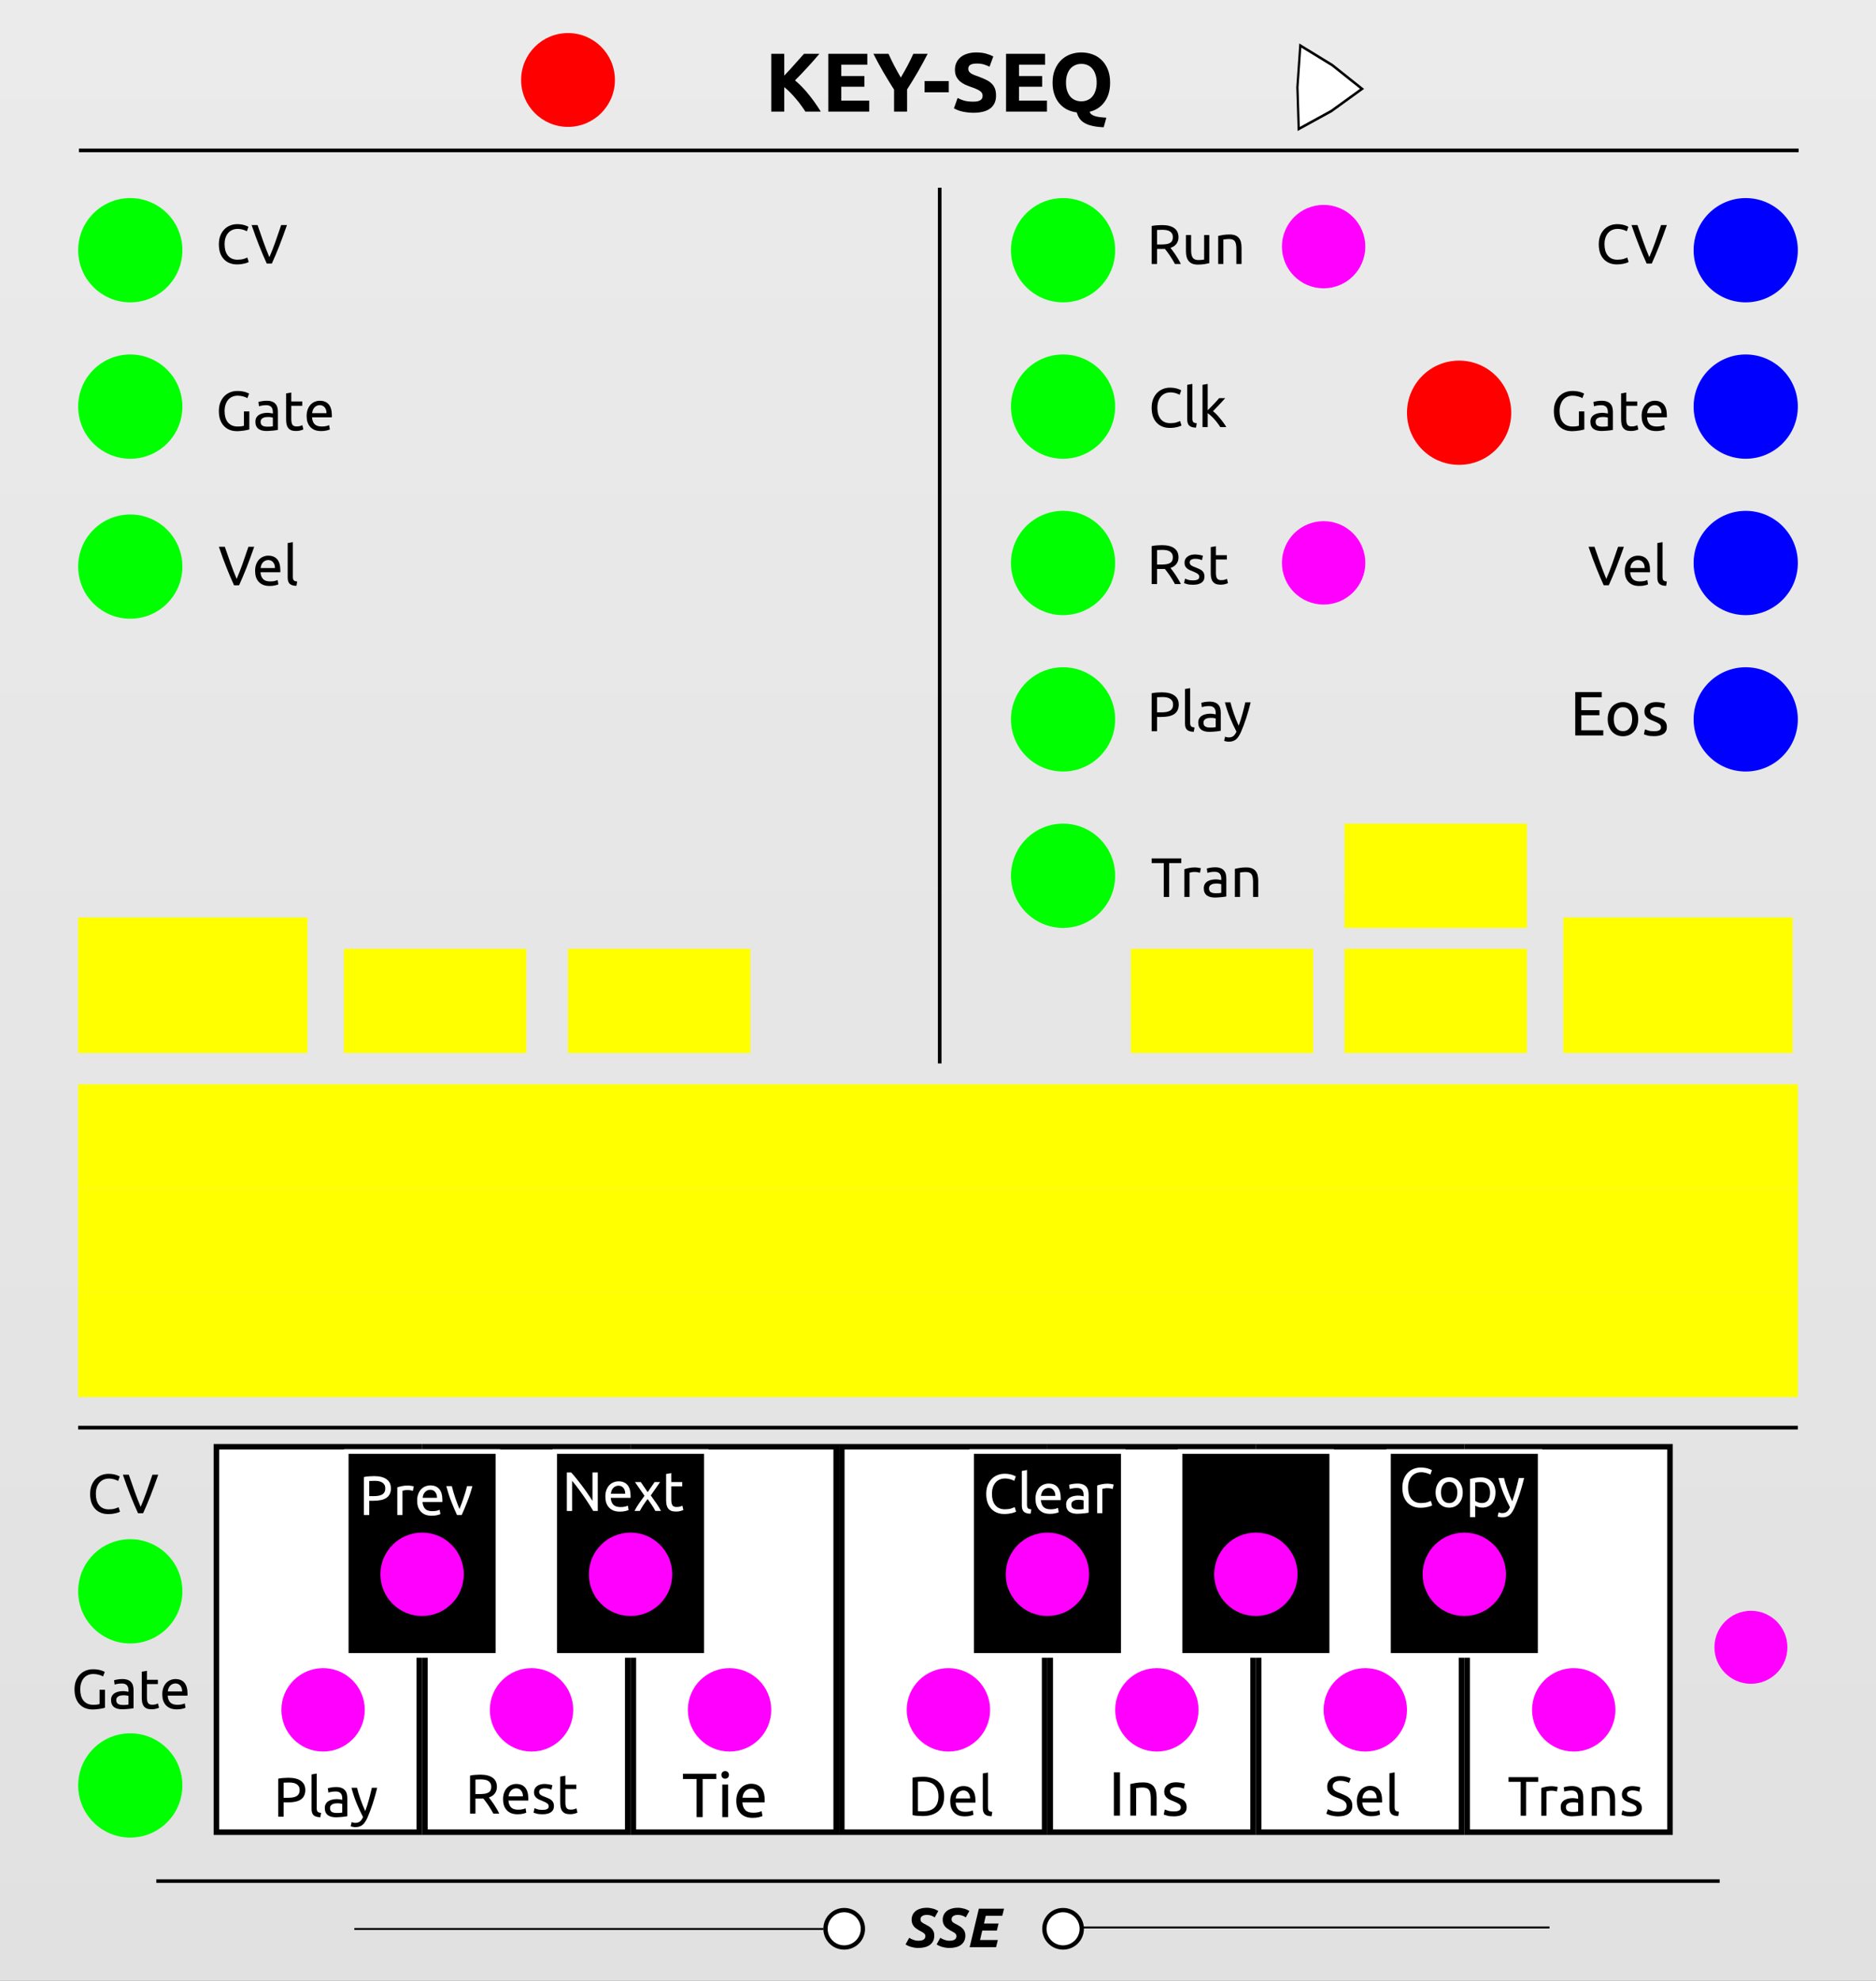 <?xml version="1.0" encoding="UTF-8" standalone="no"?>
<svg
   width="360"
   height="380"
   viewBox="0 0 360 380"
   version="1.1"
   id="svg238"
   sodipodi:docname="KeySeq.svg"
   inkscape:version="1.2.2 (b0a8486541, 2022-12-01)"
   xmlns:inkscape="http://www.inkscape.org/namespaces/inkscape"
   xmlns:sodipodi="http://sodipodi.sourceforge.net/DTD/sodipodi-0.dtd"
   xmlns="http://www.w3.org/2000/svg"
   xmlns:svg="http://www.w3.org/2000/svg">
  <rect x="0" y="0" width="360" height="380" fill="#333333" stroke="none"/>
  <sodipodi:namedview
     id="namedview240"
     pagecolor="#ffffff"
     bordercolor="#000000"
     borderopacity="0.25"
     inkscape:showpageshadow="2"
     inkscape:pageopacity="0.0"
     inkscape:pagecheckerboard="0"
     inkscape:deskcolor="#d1d1d1"
     showgrid="false"
     inkscape:zoom="2"
     inkscape:cx="49"
     inkscape:cy="246"
     inkscape:window-width="1920"
     inkscape:window-height="1130"
     inkscape:window-x="0"
     inkscape:window-y="0"
     inkscape:window-maximized="1"
     inkscape:current-layer="layer1">
    <inkscape:grid
       type="xygrid"
       id="grid4295"
       spacingx="1"
       spacingy="1"
       originx="0"
       originy="0" />
  </sodipodi:namedview>
  <defs
     id="defs7">
    <rect
       x="164.739"
       y="307.548"
       width="21.502"
       height="15.012"
       id="rect3464" />
    <linearGradient
       id="uuid-da3713b9-f930-45a4-9680-fb930ffd0bf0"
       x1="67.5"
       y1="0"
       x2="67.5"
       y2="380"
       gradientUnits="userSpaceOnUse"
       gradientTransform="scale(1.803,1)">
      <stop
         offset="0"
         stop-color="#ebebeb"
         id="stop2" />
      <stop
         offset="1"
         stop-color="#e1e1e1"
         id="stop4" />
    </linearGradient>
  </defs>
  <g
     id="uuid-101c44e1-1348-43bc-95cd-8179146e7f3a"
     data-name="FND BG"
     transform="scale(1.479,1)">
    <rect
       width="243.425"
       height="380"
       fill="url(#uuid-da3713b9-f930-45a4-9680-fb930ffd0bf0)"
       id="rect9"
       style="fill:url(#uuid-da3713b9-f930-45a4-9680-fb930ffd0bf0);stroke-width:1.343"
       x="0"
       y="0" />
  </g>
  <g
     inkscape:groupmode="layer"
     id="layer2"
     inkscape:label="keyboard">
    <rect
       style="fill:#ffffff;fill-opacity:1;stroke:#000000;stroke-width:1.069;stroke-dasharray:none;stroke-opacity:1;stop-color:#000000"
       id="rect778-1"
       width="38.931"
       height="73.931"
       x="281.534"
       y="277.534"
       inkscape:label="keyB" />
    <rect
       style="fill:#ffffff;fill-opacity:1;stroke:#000000;stroke-width:1.069;stroke-dasharray:none;stroke-opacity:1;stop-color:#000000"
       id="rect778-6"
       width="38.931"
       height="73.931"
       x="241.535"
       y="277.535"
       inkscape:label="keyA" />
    <rect
       style="fill:#ffffff;fill-opacity:1;stroke:#000000;stroke-width:1.069;stroke-dasharray:none;stroke-opacity:1;stop-color:#000000"
       id="rect778-3"
       width="38.931"
       height="73.931"
       x="201.534"
       y="277.534"
       inkscape:label="keyG" />
    <rect
       style="fill:#ffffff;fill-opacity:1;stroke:#000000;stroke-width:1.069;stroke-dasharray:none;stroke-opacity:1;stop-color:#000000"
       id="rect778-7"
       width="38.931"
       height="73.931"
       x="161.534"
       y="277.534"
       inkscape:label="keyF" />
    <rect
       style="fill:#ffffff;fill-opacity:1;stroke:#000000;stroke-width:1.069;stroke-dasharray:none;stroke-opacity:1;stop-color:#000000"
       id="rect778-9"
       width="38.931"
       height="73.931"
       x="121.534"
       y="277.534"
       inkscape:label="keyE" />
    <rect
       style="fill:#ffffff;fill-opacity:1;stroke:#000000;stroke-width:1.069;stroke-dasharray:none;stroke-opacity:1;stop-color:#000000"
       id="rect778-8"
       width="38.931"
       height="73.931"
       x="81.534"
       y="277.534"
       inkscape:label="keyD" />
    <rect
       style="fill:#ffffff;fill-opacity:1;stroke:#000000;stroke-width:1.069;stroke-dasharray:none;stroke-opacity:1;stop-color:#000000"
       id="rect778"
       width="38.931"
       height="73.931"
       x="41.534"
       y="277.534"
       inkscape:label="keyC" />
  </g>
  <g
     inkscape:groupmode="layer"
     id="layer3"
     inkscape:label="keyboardS">
    <rect
       style="fill:#000000;fill-opacity:1;stroke:#ffffff;stroke-width:0.889;stroke-dasharray:none;stroke-opacity:1;stop-color:#000000"
       id="rect1824-7"
       width="29.111"
       height="39.111"
       x="266.444"
       y="278.444"
       inkscape:label="keyAs" />
    <rect
       style="fill:#000000;fill-opacity:1;stroke:#ffffff;stroke-width:0.889;stroke-dasharray:none;stroke-opacity:1;stop-color:#000000"
       id="rect1824-94"
       width="29.111"
       height="39.111"
       x="226.444"
       y="278.444"
       inkscape:label="keyGs" />
    <rect
       style="fill:#000000;fill-opacity:1;stroke:#ffffff;stroke-width:0.889;stroke-dasharray:none;stroke-opacity:1;stop-color:#000000"
       id="rect1824-1"
       width="29.111"
       height="39.111"
       x="186.444"
       y="278.444"
       inkscape:label="keyFs" />
    <rect
       style="fill:#000000;fill-opacity:1;stroke:#ffffff;stroke-width:0.889;stroke-dasharray:none;stroke-opacity:1;stop-color:#000000"
       id="rect1824-9"
       width="29.111"
       height="39.111"
       x="106.444"
       y="278.444"
       inkscape:label="keyDs" />
    <rect
       style="fill:#000000;fill-opacity:1;stroke:#ffffff;stroke-width:0.889;stroke-dasharray:none;stroke-opacity:1;stop-color:#000000"
       id="rect1824"
       width="29.111"
       height="39.111"
       x="66.444"
       y="278.444"
       inkscape:label="keyCs" />
  </g>
  <g
     inkscape:groupmode="layer"
     id="layer1"
     inkscape:label="components"
     style="font-size:10.667px;line-height:1.25;font-family:Ubuntu;-inkscape-font-specification:Ubuntu">
    <circle
       style="display:inline;vector-effect:none;fill:#ff0000;fill-opacity:1;fill-rule:evenodd;stroke:none;stroke-width:2.5;stroke-linecap:butt;stroke-linejoin:miter;stroke-miterlimit:4;stroke-dasharray:none;stroke-dashoffset:0;stroke-opacity:1;paint-order:normal"
       id="path4954"
       cx="280"
       cy="79.175"
       inkscape:label="gatelen"
       r="10" />
    <circle
       cy="302"
       cx="81"
       id="circle4956-3-6-3-0-3-8-4"
       style="font-size:10.667px;line-height:1.25;font-family:Ubuntu;-inkscape-font-specification:Ubuntu;display:inline;vector-effect:none;fill:#ff00ff;fill-opacity:1;fill-rule:evenodd;stroke:none;stroke-width:2;stroke-linecap:butt;stroke-linejoin:miter;stroke-miterlimit:4;stroke-dasharray:none;stroke-dashoffset:0;stroke-opacity:1;paint-order:normal"
       inkscape:label="prev"
       r="8" />
    <circle
       cy="302"
       cx="121"
       id="circle4956-3-6-3-0-3-8-4-1"
       style="font-size:10.667px;line-height:1.25;font-family:Ubuntu;-inkscape-font-specification:Ubuntu;display:inline;vector-effect:none;fill:#ff00ff;fill-opacity:1;fill-rule:evenodd;stroke:none;stroke-width:2;stroke-linecap:butt;stroke-linejoin:miter;stroke-miterlimit:4;stroke-dasharray:none;stroke-dashoffset:0;stroke-opacity:1;paint-order:normal"
       inkscape:label="next"
       r="8" />
    <circle
       cy="328"
       cx="140"
       id="circle4956-3-6-3-0-3-8-4-1-7"
       style="font-size:10.667px;line-height:1.25;font-family:Ubuntu;-inkscape-font-specification:Ubuntu;display:inline;vector-effect:none;fill:#ff00ff;fill-opacity:1;fill-rule:evenodd;stroke:none;stroke-width:2;stroke-linecap:butt;stroke-linejoin:miter;stroke-miterlimit:4;stroke-dasharray:none;stroke-dashoffset:0;stroke-opacity:1;paint-order:normal"
       inkscape:label="tie"
       r="8" />
    <circle
       cy="107.974"
       cx="254"
       id="circle4956-3-6-3-0-3-8-4-8-6-8"
       style="font-size:10.667px;line-height:1.25;font-family:Ubuntu;-inkscape-font-specification:Ubuntu;display:inline;vector-effect:none;fill:#ff00ff;fill-opacity:1;fill-rule:evenodd;stroke:none;stroke-width:2;stroke-linecap:butt;stroke-linejoin:miter;stroke-miterlimit:4;stroke-dasharray:none;stroke-dashoffset:0;stroke-opacity:1;paint-order:normal"
       inkscape:label="rst"
       r="8" />
    <circle
       cy="47.305"
       cx="254"
       id="circle4956-3-6-3-0-3-8-4-8-6-8-9"
       style="font-size:10.667px;line-height:1.25;font-family:Ubuntu;-inkscape-font-specification:Ubuntu;display:inline;vector-effect:none;fill:#ff00ff;fill-opacity:1;fill-rule:evenodd;stroke:none;stroke-width:2;stroke-linecap:butt;stroke-linejoin:miter;stroke-miterlimit:4;stroke-dasharray:none;stroke-dashoffset:0;stroke-opacity:1;paint-order:normal"
       inkscape:label="run"
       r="8" />
    <circle
       cy="328"
       cx="62"
       id="circle4956-3-6-3-0-3-8-4-4"
       style="font-size:10.667px;line-height:1.25;font-family:Ubuntu;-inkscape-font-specification:Ubuntu;display:inline;vector-effect:none;fill:#ff00ff;fill-opacity:1;fill-rule:evenodd;stroke:none;stroke-width:2;stroke-linecap:butt;stroke-linejoin:miter;stroke-miterlimit:4;stroke-dasharray:none;stroke-dashoffset:0;stroke-opacity:1;paint-order:normal"
       inkscape:label="play"
       r="8" />
    <circle
       cy="328"
       cx="102"
       id="circle4956-3-6-3-0-3-8-4-4-3"
       style="font-size:10.667px;line-height:1.25;font-family:Ubuntu;-inkscape-font-specification:Ubuntu;display:inline;vector-effect:none;fill:#ff00ff;fill-opacity:1;fill-rule:evenodd;stroke:none;stroke-width:2;stroke-linecap:butt;stroke-linejoin:miter;stroke-miterlimit:4;stroke-dasharray:none;stroke-dashoffset:0;stroke-opacity:1;paint-order:normal"
       inkscape:label="rest"
       r="8" />
    <circle
       cy="302"
       cx="201"
       id="circle4956-3-6-3-0-3-8-4-4-3-5"
       style="font-size:10.667px;line-height:1.25;font-family:Ubuntu;-inkscape-font-specification:Ubuntu;display:inline;vector-effect:none;fill:#ff00ff;fill-opacity:1;fill-rule:evenodd;stroke:none;stroke-width:2;stroke-linecap:butt;stroke-linejoin:miter;stroke-miterlimit:4;stroke-dasharray:none;stroke-dashoffset:0;stroke-opacity:1;paint-order:normal"
       inkscape:label="clear"
       r="8" />
    <circle
       cy="302"
       cx="241"
       id="circle4956-3-6-3-0-3-8-4-4-3-5-2"
       style="font-size:10.667px;line-height:1.25;font-family:Ubuntu;-inkscape-font-specification:Ubuntu;display:inline;vector-effect:none;fill:#ff00ff;fill-opacity:1;fill-rule:evenodd;stroke:none;stroke-width:2;stroke-linecap:butt;stroke-linejoin:miter;stroke-miterlimit:4;stroke-dasharray:none;stroke-dashoffset:0;stroke-opacity:1;paint-order:normal"
       inkscape:label="sqtra"
       r="8" />
    <circle
       cy="302"
       cx="281"
       id="circle4956-3-6-3-0-3-8-4-4-3-5-2-7"
       style="font-size:10.667px;line-height:1.25;font-family:Ubuntu;-inkscape-font-specification:Ubuntu;display:inline;vector-effect:none;fill:#ff00ff;fill-opacity:1;fill-rule:evenodd;stroke:none;stroke-width:2;stroke-linecap:butt;stroke-linejoin:miter;stroke-miterlimit:4;stroke-dasharray:none;stroke-dashoffset:0;stroke-opacity:1;paint-order:normal"
       inkscape:label="copy"
       r="8" />
    <circle
       cy="328"
       cx="182"
       id="circle4956-3-6-3-0-3-8-4-4-3-0"
       style="font-size:10.667px;line-height:1.25;font-family:Ubuntu;-inkscape-font-specification:Ubuntu;display:inline;vector-effect:none;fill:#ff00ff;fill-opacity:1;fill-rule:evenodd;stroke:none;stroke-width:2;stroke-linecap:butt;stroke-linejoin:miter;stroke-miterlimit:4;stroke-dasharray:none;stroke-dashoffset:0;stroke-opacity:1;paint-order:normal"
       inkscape:label="del"
       r="8" />
    <circle
       cy="316"
       cx="336"
       id="circle4956-3-6-3-0-3-8-4-4-3-0-3"
       style="font-size:10.667px;line-height:1.25;font-family:Ubuntu;-inkscape-font-specification:Ubuntu;display:inline;vector-effect:none;fill:#ff00ff;fill-opacity:1;fill-rule:evenodd;stroke:none;stroke-width:1.75;stroke-linecap:butt;stroke-linejoin:miter;stroke-miterlimit:4;stroke-dasharray:none;stroke-dashoffset:0;stroke-opacity:1;paint-order:normal"
       inkscape:label="keypress"
       r="7" />
    <circle
       cy="328"
       cx="222"
       id="circle4956-3-6-3-0-3-8-4-4-3-4"
       style="font-size:10.667px;line-height:1.25;font-family:Ubuntu;-inkscape-font-specification:Ubuntu;display:inline;vector-effect:none;fill:#ff00ff;fill-opacity:1;fill-rule:evenodd;stroke:none;stroke-width:2;stroke-linecap:butt;stroke-linejoin:miter;stroke-miterlimit:4;stroke-dasharray:none;stroke-dashoffset:0;stroke-opacity:1;paint-order:normal"
       inkscape:label="ins"
       r="8" />
    <circle
       cy="328"
       cx="262"
       id="circle4956-3-6-3-0-3-8-4-4-3-8"
       style="font-size:10.667px;line-height:1.25;font-family:Ubuntu;-inkscape-font-specification:Ubuntu;display:inline;vector-effect:none;fill:#ff00ff;fill-opacity:1;fill-rule:evenodd;stroke:none;stroke-width:2;stroke-linecap:butt;stroke-linejoin:miter;stroke-miterlimit:4;stroke-dasharray:none;stroke-dashoffset:0;stroke-opacity:1;paint-order:normal"
       inkscape:label="sel"
       r="8" />
    <circle
       cy="328"
       cx="302"
       id="circle4956-3-6-3-0-3-8-4-4-3-7"
       style="font-size:10.667px;line-height:1.25;font-family:Ubuntu;-inkscape-font-specification:Ubuntu;display:inline;vector-effect:none;fill:#ff00ff;fill-opacity:1;fill-rule:evenodd;stroke:none;stroke-width:2;stroke-linecap:butt;stroke-linejoin:miter;stroke-miterlimit:4;stroke-dasharray:none;stroke-dashoffset:0;stroke-opacity:1;paint-order:normal"
       inkscape:label="trans"
       r="8" />
    <circle
       r="10"
       cy="305.265"
       cx="25"
       id="circle4956-3-6-0-3-1"
       style="display:inline;vector-effect:none;fill:#00ff00;fill-opacity:1;fill-rule:evenodd;stroke:none;stroke-width:2.5;stroke-linecap:butt;stroke-linejoin:miter;stroke-miterlimit:4;stroke-dasharray:none;stroke-dashoffset:0;stroke-opacity:1;paint-order:normal"
       inkscape:label="cv2" />
    <circle
       r="10"
       cy="342.503"
       cx="25"
       id="circle4956-3-6-0-3-1-0"
       style="display:inline;vector-effect:none;fill:#00ff00;fill-opacity:1;fill-rule:evenodd;stroke:none;stroke-width:2.5;stroke-linecap:butt;stroke-linejoin:miter;stroke-miterlimit:4;stroke-dasharray:none;stroke-dashoffset:0;stroke-opacity:1;paint-order:normal"
       inkscape:label="gate2" />
    <circle
       r="10"
       cy="48"
       cx="25"
       id="circle4956-3-6-7"
       style="display:inline;vector-effect:none;fill:#00ff00;fill-opacity:1;fill-rule:evenodd;stroke:none;stroke-width:2.5;stroke-linecap:butt;stroke-linejoin:miter;stroke-miterlimit:4;stroke-dasharray:none;stroke-dashoffset:0;stroke-opacity:1;paint-order:normal"
       inkscape:label="cv" />
    <circle
       r="10"
       cy="78"
       cx="25"
       id="circle4956-3-6-7-0"
       style="display:inline;vector-effect:none;fill:#00ff00;fill-opacity:1;fill-rule:evenodd;stroke:none;stroke-width:2.5;stroke-linecap:butt;stroke-linejoin:miter;stroke-miterlimit:4;stroke-dasharray:none;stroke-dashoffset:0;stroke-opacity:1;paint-order:normal"
       inkscape:label="gate" />
    <circle
       r="10"
       cy="48"
       cx="204"
       id="circle4956-3-6-7-0-92"
       style="font-size:10.667px;line-height:1.25;font-family:Ubuntu;-inkscape-font-specification:Ubuntu;display:inline;vector-effect:none;fill:#00ff00;fill-opacity:1;fill-rule:evenodd;stroke:none;stroke-width:2.5;stroke-linecap:butt;stroke-linejoin:miter;stroke-miterlimit:4;stroke-dasharray:none;stroke-dashoffset:0;stroke-opacity:1;paint-order:normal"
       inkscape:label="run" />
    <circle
       r="10"
       cy="78"
       cx="204"
       id="circle4956-3-6-7-0-0"
       style="font-size:10.667px;line-height:1.25;font-family:Ubuntu;-inkscape-font-specification:Ubuntu;display:inline;vector-effect:none;fill:#00ff00;fill-opacity:1;fill-rule:evenodd;stroke:none;stroke-width:2.5;stroke-linecap:butt;stroke-linejoin:miter;stroke-miterlimit:4;stroke-dasharray:none;stroke-dashoffset:0;stroke-opacity:1;paint-order:normal"
       inkscape:label="clk" />
    <circle
       r="10"
       cy="108"
       cx="204"
       id="circle4956-3-6-7-0-6"
       style="font-size:10.667px;line-height:1.25;font-family:Ubuntu;-inkscape-font-specification:Ubuntu;display:inline;vector-effect:none;fill:#00ff00;fill-opacity:1;fill-rule:evenodd;stroke:none;stroke-width:2.5;stroke-linecap:butt;stroke-linejoin:miter;stroke-miterlimit:4;stroke-dasharray:none;stroke-dashoffset:0;stroke-opacity:1;paint-order:normal"
       inkscape:label="rst" />
    <circle
       r="10"
       cy="138"
       cx="204"
       id="circle4956-3-6-7-0-6-9"
       style="font-size:10.667px;line-height:1.25;font-family:Ubuntu;-inkscape-font-specification:Ubuntu;display:inline;vector-effect:none;fill:#00ff00;fill-opacity:1;fill-rule:evenodd;stroke:none;stroke-width:2.5;stroke-linecap:butt;stroke-linejoin:miter;stroke-miterlimit:4;stroke-dasharray:none;stroke-dashoffset:0;stroke-opacity:1;paint-order:normal"
       inkscape:label="play" />
    <circle
       r="10"
       cy="168"
       cx="204"
       id="circle4956-3-6-7-0-6-9-3"
       style="font-size:10.667px;line-height:1.25;font-family:Ubuntu;-inkscape-font-specification:Ubuntu;display:inline;vector-effect:none;fill:#00ff00;fill-opacity:1;fill-rule:evenodd;stroke:none;stroke-width:2.5;stroke-linecap:butt;stroke-linejoin:miter;stroke-miterlimit:4;stroke-dasharray:none;stroke-dashoffset:0;stroke-opacity:1;paint-order:normal"
       inkscape:label="trans" />
    <circle
       r="10"
       cy="108.691"
       cx="25"
       id="circle4956-3-6-7-0-9"
       style="display:inline;vector-effect:none;fill:#00ff00;fill-opacity:1;fill-rule:evenodd;stroke:none;stroke-width:2.5;stroke-linecap:butt;stroke-linejoin:miter;stroke-miterlimit:4;stroke-dasharray:none;stroke-dashoffset:0;stroke-opacity:1;paint-order:normal"
       inkscape:label="vel" />
    <circle
       style="display:inline;vector-effect:none;fill:#0000ff;fill-opacity:1;fill-rule:evenodd;stroke:none;stroke-width:2.5;stroke-linecap:butt;stroke-linejoin:miter;stroke-miterlimit:4;stroke-dasharray:none;stroke-dashoffset:0;stroke-opacity:1;paint-order:normal"
       id="circle4958-3"
       cx="335"
       cy="108"
       r="10"
       inkscape:label="vel" />
    <circle
       style="display:inline;vector-effect:none;fill:#0000ff;fill-opacity:1;fill-rule:evenodd;stroke:none;stroke-width:2.5;stroke-linecap:butt;stroke-linejoin:miter;stroke-miterlimit:4;stroke-dasharray:none;stroke-dashoffset:0;stroke-opacity:1;paint-order:normal"
       id="circle4958-3-7"
       cx="335"
       cy="78"
       r="10"
       inkscape:label="gate" />
    <circle
       style="display:inline;vector-effect:none;fill:#0000ff;fill-opacity:1;fill-rule:evenodd;stroke:none;stroke-width:2.5;stroke-linecap:butt;stroke-linejoin:miter;stroke-miterlimit:4;stroke-dasharray:none;stroke-dashoffset:0;stroke-opacity:1;paint-order:normal"
       id="circle4958-3-5"
       cx="335"
       cy="48"
       r="10"
       inkscape:label="cv" />
    <circle
       style="display:inline;vector-effect:none;fill:#0000ff;fill-opacity:1;fill-rule:evenodd;stroke:none;stroke-width:2.5;stroke-linecap:butt;stroke-linejoin:miter;stroke-miterlimit:4;stroke-dasharray:none;stroke-dashoffset:0;stroke-opacity:1;paint-order:normal"
       id="circle4958-3-5-1"
       cx="335"
       cy="138"
       r="10"
       inkscape:label="end" />
    <rect
       style="fill:#ffff00;fill-opacity:1;stroke-width:3.794;-inkscape-stroke:none;stop-color:#000000"
       id="rect1407-1-7-3-6-3"
       width="44"
       height="26"
       x="15"
       y="176"
       inkscape:label="recSteps" />
    <rect
       style="font-size:10.667px;line-height:1.25;font-family:Ubuntu;-inkscape-font-specification:Ubuntu;fill:#ffff00;fill-opacity:1;stroke-width:9.112;-inkscape-stroke:none;stop-color:#000000"
       id="rect1407-1-7-3-6-5-6-0-8-3-3"
       width="330"
       height="20"
       x="15"
       y="228"
       inkscape:label="seqDisplay" />
    <rect
       style="font-size:10.667px;line-height:1.25;font-family:Ubuntu;-inkscape-font-specification:Ubuntu;fill:#ffff00;fill-opacity:1;stroke-width:9.112;-inkscape-stroke:none;stop-color:#000000"
       id="rect1407-1-7-3-6-5-6-0-8-3-3-6"
       width="330"
       height="20"
       x="15"
       y="208"
       inkscape:label="seqDisplay" />
    <rect
       style="font-size:10.667px;line-height:1.25;font-family:Ubuntu;-inkscape-font-specification:Ubuntu;fill:#ffff00;fill-opacity:1;stroke-width:9.112;-inkscape-stroke:none;stop-color:#000000"
       id="rect1407-1-7-3-6-5-6-0-8-3-3-3"
       width="330"
       height="20"
       x="15"
       y="248"
       inkscape:label="seqDisplay" />
    <rect
       style="font-size:10.667px;line-height:1.25;font-family:Ubuntu;-inkscape-font-specification:Ubuntu;fill:#ffff00;fill-opacity:1;stroke-width:2.968;-inkscape-stroke:none;stop-color:#000000"
       id="rect1407-1-7-3-6-5-6-0-8"
       width="35"
       height="20"
       x="258"
       y="182"
       inkscape:label="playSeqDisplay" />
    <rect
       style="font-size:10.667px;line-height:1.25;font-family:Ubuntu;-inkscape-font-specification:Ubuntu;fill:#ffff00;fill-opacity:1;stroke-width:2.968;-inkscape-stroke:none;stop-color:#000000"
       id="rect1407-1-7-3-6-5-6-0-8-36"
       width="35"
       height="20"
       x="217"
       y="182"
       inkscape:label="playSeqDisplay" />
    <rect
       style="font-size:10.667px;line-height:1.25;font-family:Ubuntu;-inkscape-font-specification:Ubuntu;fill:#ffff00;fill-opacity:1;stroke-width:2.968;-inkscape-stroke:none;stop-color:#000000"
       id="rect1407-1-7-3-6-5-6-0-8-3"
       width="35"
       height="20"
       x="109"
       y="182"
       inkscape:label="recSeqDisplay" />
    <rect
       style="font-size:10.667px;line-height:1.25;font-family:Ubuntu;-inkscape-font-specification:Ubuntu;fill:#ffff00;fill-opacity:1;stroke-width:2.968;-inkscape-stroke:none;stop-color:#000000"
       id="rect1407-1-7-3-6-5-6-0-8-3-9"
       width="35"
       height="20"
       x="66"
       y="182"
       inkscape:label="recPosDisplay" />
    <rect
       style="font-size:10.667px;line-height:1.25;font-family:Ubuntu;-inkscape-font-specification:Ubuntu;fill:#ffff00;fill-opacity:1;stroke-width:2.968;-inkscape-stroke:none;stop-color:#000000"
       id="rect1407-1-7-3-6-5-6-0-8-4"
       width="35"
       height="20"
       x="258"
       y="158"
       inkscape:label="playTransDisplay" />
    <rect
       style="fill:#ffff00;fill-opacity:1;stroke-width:3.794;-inkscape-stroke:none;stop-color:#000000"
       id="rect1407-1-7-3-6-5-0"
       width="44"
       height="26"
       x="300"
       y="176"
       inkscape:label="playSteps" />
    <g
       aria-label="Copy"
       id="text659"
       style="fill:#ffffff">
      <path
         d="m 272.589,289.235 q -0.779,0 -1.419,-0.256 -0.64,-0.256 -1.099,-0.747 -0.459,-0.491 -0.715,-1.205 -0.245,-0.725 -0.245,-1.653 0,-0.928 0.277,-1.643 0.288,-0.725 0.768,-1.216 0.48,-0.491 1.12,-0.747 0.64,-0.256 1.365,-0.256 0.459,0 0.821,0.064 0.373,0.064 0.64,0.149 0.277,0.085 0.448,0.171 0.171,0.085 0.235,0.128 l -0.299,0.853 q -0.096,-0.064 -0.277,-0.139 -0.181,-0.075 -0.416,-0.149 -0.224,-0.075 -0.501,-0.117 -0.267,-0.053 -0.544,-0.053 -0.587,0 -1.056,0.203 -0.469,0.203 -0.8,0.587 -0.331,0.384 -0.512,0.939 -0.171,0.544 -0.171,1.227 0,0.661 0.149,1.205 0.16,0.544 0.469,0.939 0.309,0.384 0.768,0.597 0.469,0.213 1.088,0.213 0.715,0 1.184,-0.149 0.469,-0.149 0.704,-0.267 l 0.267,0.853 q -0.075,0.053 -0.267,0.139 -0.192,0.075 -0.48,0.149 -0.288,0.075 -0.672,0.128 -0.384,0.053 -0.832,0.053 z"
         id="path1606" />
      <path
         d="m 280.695,286.301 q 0,0.661 -0.192,1.195 -0.192,0.533 -0.544,0.917 -0.341,0.384 -0.821,0.597 -0.48,0.203 -1.045,0.203 -0.565,0 -1.045,-0.203 -0.48,-0.213 -0.832,-0.597 -0.341,-0.384 -0.533,-0.917 -0.192,-0.533 -0.192,-1.195 0,-0.651 0.192,-1.184 0.192,-0.544 0.533,-0.928 0.352,-0.384 0.832,-0.587 0.48,-0.213 1.045,-0.213 0.565,0 1.045,0.213 0.48,0.203 0.821,0.587 0.352,0.384 0.544,0.928 0.192,0.533 0.192,1.184 z m -1.035,0 q 0,-0.939 -0.427,-1.483 -0.416,-0.555 -1.141,-0.555 -0.725,0 -1.152,0.555 -0.416,0.544 -0.416,1.483 0,0.939 0.416,1.493 0.427,0.544 1.152,0.544 0.725,0 1.141,-0.544 0.427,-0.555 0.427,-1.493 z"
         id="path1608" />
      <path
         d="m 285.943,286.312 q 0,-0.971 -0.48,-1.493 -0.48,-0.523 -1.28,-0.523 -0.448,0 -0.704,0.032 -0.245,0.032 -0.395,0.075 v 3.499 q 0.181,0.149 0.523,0.288 0.341,0.139 0.747,0.139 0.427,0 0.725,-0.149 0.309,-0.16 0.501,-0.427 0.192,-0.277 0.277,-0.64 0.085,-0.373 0.085,-0.8 z m 1.035,0 q 0,0.629 -0.171,1.163 -0.16,0.533 -0.48,0.917 -0.32,0.384 -0.789,0.597 -0.459,0.213 -1.056,0.213 -0.48,0 -0.853,-0.128 -0.363,-0.128 -0.544,-0.245 v 2.219 h -0.992 v -7.349 q 0.352,-0.085 0.875,-0.181 0.533,-0.107 1.227,-0.107 0.64,0 1.152,0.203 0.512,0.203 0.875,0.576 0.363,0.373 0.555,0.917 0.203,0.533 0.203,1.205 z"
         id="path1610" />
      <path
         d="m 287.575,290.109 q 0.117,0.053 0.299,0.096 0.192,0.053 0.373,0.053 0.587,0 0.917,-0.267 0.331,-0.256 0.597,-0.843 -0.672,-1.28 -1.259,-2.709 -0.576,-1.44 -0.96,-2.912 h 1.067 q 0.117,0.48 0.277,1.035 0.171,0.555 0.373,1.141 0.203,0.587 0.437,1.173 0.235,0.587 0.491,1.131 0.405,-1.12 0.704,-2.219 0.299,-1.099 0.565,-2.261 h 1.024 q -0.384,1.568 -0.853,3.019 -0.469,1.44 -1.013,2.699 -0.213,0.48 -0.448,0.821 -0.224,0.352 -0.501,0.576 -0.277,0.224 -0.629,0.331 -0.341,0.107 -0.779,0.107 -0.117,0 -0.245,-0.021 -0.128,-0.011 -0.256,-0.043 -0.117,-0.021 -0.224,-0.053 -0.096,-0.032 -0.139,-0.053 z"
         id="path1612" />
    </g>
  </g>
  <g
     aria-label="Tie"
     id="text2870"
     style="font-size:12px;line-height:1.25;font-family:Ubuntu;-inkscape-font-specification:Ubuntu"
     transform="translate(16,26)">
    <path
       d="m 121.456,314.261 v 1.008 h -2.616 v 7.308 h -1.164 v -7.308 h -2.616 v -1.008 z"
       id="path4087" />
    <path
       d="m 123.724,322.577 h -1.116 v -6.24 h 1.116 z m -0.564,-7.368 q -0.3,0 -0.516,-0.192 -0.204,-0.204 -0.204,-0.54 0,-0.336 0.204,-0.528 0.216,-0.204 0.516,-0.204 0.3,0 0.504,0.204 0.216,0.192 0.216,0.528 0,0.336 -0.216,0.54 -0.204,0.192 -0.504,0.192 z"
       id="path4089" />
    <path
       d="m 125.296,319.469 q 0,-0.828 0.24,-1.44 0.24,-0.624 0.636,-1.032 0.396,-0.408 0.912,-0.612 0.516,-0.204 1.056,-0.204 1.26,0 1.932,0.792 0.672,0.78 0.672,2.388 0,0.072 0,0.192 0,0.108 -0.012,0.204 h -4.272 q 0.072,0.972 0.564,1.476 0.492,0.504 1.536,0.504 0.588,0 0.984,-0.096 0.408,-0.108 0.612,-0.204 l 0.156,0.936 q -0.204,0.108 -0.72,0.228 -0.504,0.12 -1.152,0.12 -0.816,0 -1.416,-0.24 -0.588,-0.252 -0.972,-0.684 -0.384,-0.432 -0.576,-1.02 -0.18,-0.6 -0.18,-1.308 z m 4.284,-0.612 q 0.012,-0.756 -0.384,-1.236 -0.384,-0.492 -1.068,-0.492 -0.384,0 -0.684,0.156 -0.288,0.144 -0.492,0.384 -0.204,0.24 -0.324,0.552 -0.108,0.312 -0.144,0.636 z"
       id="path4091" />
  </g>
  <circle
     style="font-size:10.667px;line-height:1.25;font-family:Ubuntu;-inkscape-font-specification:Ubuntu;display:inline;vector-effect:none;fill:#ff0000;fill-opacity:1;fill-rule:evenodd;stroke:none;stroke-width:2.25;stroke-linecap:butt;stroke-linejoin:miter;stroke-miterlimit:4;stroke-dasharray:none;stroke-dashoffset:0;stroke-opacity:1;paint-order:normal"
     id="path4954-4-6"
     cx="109"
     cy="15.341"
     inkscape:label="sym"
     r="9" />
  <path
     style="font-size:10.667px;line-height:1.25;font-family:Ubuntu;-inkscape-font-specification:Ubuntu;fill:none;stroke:#000000;stroke-width:0.708;stroke-linecap:butt;stroke-linejoin:miter;stroke-dasharray:none;stroke-opacity:1"
     d="M 15,273.865 H 345"
     id="path967-3-6" />
  <path
     style="font-size:10.667px;line-height:1.25;font-family:Ubuntu;-inkscape-font-specification:Ubuntu;fill:none;stroke:#000000;stroke-width:0.675;stroke-linecap:butt;stroke-linejoin:miter;stroke-dasharray:none;stroke-opacity:1"
     d="M 30,360.85 H 330"
     id="path967-3-6-6" />
  <path
     style="font-size:10.667px;line-height:1.25;font-family:Ubuntu;-inkscape-font-specification:Ubuntu;fill:none;stroke:#000000;stroke-width:0.37;stroke-linecap:butt;stroke-linejoin:miter;stroke-dasharray:none;stroke-opacity:1"
     d="m 68,370.039 h 90"
     id="path967-3-6-6-6" />
  <path
     style="font-size:10.667px;line-height:1.25;font-family:Ubuntu;-inkscape-font-specification:Ubuntu;fill:none;stroke:#000000;stroke-width:0.37;stroke-linecap:butt;stroke-linejoin:miter;stroke-dasharray:none;stroke-opacity:1"
     d="m 207.347,369.751 h 90"
     id="path967-3-6-6-6-4" />
  <path
     style="font-size:10.667px;line-height:1.25;font-family:Ubuntu;-inkscape-font-specification:Ubuntu;fill:none;stroke:#000000;stroke-width:0.708;stroke-linecap:butt;stroke-linejoin:miter;stroke-dasharray:none;stroke-opacity:1"
     d="M 15.151,28.85 H 345.151"
     id="path967-3-6-2" />
  <g
     aria-label="Tran"
     id="text5458"
     style="font-size:10.667px;line-height:1.25;font-family:Ubuntu;-inkscape-font-specification:Ubuntu"
     transform="translate(41,2)">
    <path
       d="m 185.685,162.672 v 0.896 h -2.325 v 6.496 h -1.035 v -6.496 H 180 v -0.896 z"
       id="path7686" />
    <path
       d="m 188.331,164.4 q 0.128,0 0.288,0.021 0.171,0.011 0.331,0.043 0.16,0.021 0.288,0.053 0.139,0.021 0.203,0.043 l -0.171,0.864 q -0.117,-0.043 -0.395,-0.096 -0.267,-0.064 -0.693,-0.064 -0.277,0 -0.555,0.064 -0.267,0.053 -0.352,0.075 v 4.661 h -0.992 v -5.312 q 0.352,-0.128 0.875,-0.235 0.523,-0.117 1.173,-0.117 z"
       id="path7688" />
    <path
       d="m 192.277,169.349 q 0.352,0 0.619,-0.011 0.277,-0.021 0.459,-0.064 v -1.653 q -0.107,-0.053 -0.352,-0.085 -0.235,-0.043 -0.576,-0.043 -0.224,0 -0.48,0.032 -0.245,0.032 -0.459,0.139 -0.203,0.096 -0.341,0.277 -0.139,0.171 -0.139,0.459 0,0.533 0.341,0.747 0.341,0.203 0.928,0.203 z m -0.085,-4.971 q 0.597,0 1.003,0.16 0.416,0.149 0.661,0.437 0.256,0.277 0.363,0.672 0.107,0.384 0.107,0.853 v 3.467 q -0.128,0.021 -0.363,0.064 -0.224,0.032 -0.512,0.064 -0.288,0.032 -0.629,0.053 -0.331,0.032 -0.661,0.032 -0.469,0 -0.864,-0.096 -0.395,-0.096 -0.683,-0.299 -0.288,-0.213 -0.448,-0.555 -0.16,-0.341 -0.16,-0.821 0,-0.459 0.181,-0.789 0.192,-0.331 0.512,-0.533 0.32,-0.203 0.747,-0.299 0.427,-0.096 0.896,-0.096 0.149,0 0.309,0.021 0.16,0.011 0.299,0.043 0.149,0.021 0.256,0.043 0.107,0.021 0.149,0.032 v -0.277 q 0,-0.245 -0.053,-0.48 -0.053,-0.245 -0.192,-0.427 -0.139,-0.192 -0.384,-0.299 -0.235,-0.117 -0.619,-0.117 -0.491,0 -0.864,0.075 -0.363,0.064 -0.544,0.139 l -0.117,-0.821 q 0.192,-0.085 0.64,-0.16 0.448,-0.085 0.971,-0.085 z"
       id="path7690" />
    <path
       d="m 195.968,164.677 q 0.341,-0.085 0.907,-0.181 0.565,-0.096 1.301,-0.096 0.661,0 1.099,0.192 0.437,0.181 0.693,0.523 0.267,0.331 0.373,0.8 0.107,0.469 0.107,1.035 v 3.115 h -0.992 v -2.901 q 0,-0.512 -0.075,-0.875 -0.064,-0.363 -0.224,-0.587 -0.16,-0.224 -0.427,-0.32 -0.267,-0.107 -0.661,-0.107 -0.16,0 -0.331,0.011 -0.171,0.011 -0.331,0.032 -0.149,0.011 -0.277,0.032 -0.117,0.021 -0.171,0.032 v 4.683 H 195.968 Z"
       id="path7692" />
  </g>
  <g
     aria-label="Clk"
     id="text5696"
     style="font-size:10.667px;line-height:1.25;font-family:Ubuntu;-inkscape-font-specification:Ubuntu"
     transform="translate(14,-28)">
    <path
       d="m 210.477,110.088 q -0.779,0 -1.419,-0.256 -0.64,-0.256 -1.099,-0.747 -0.459,-0.491 -0.715,-1.205 -0.245,-0.725 -0.245,-1.653 0,-0.928 0.277,-1.643 0.288,-0.725 0.768,-1.216 0.48,-0.491 1.12,-0.747 0.64,-0.256 1.365,-0.256 0.459,0 0.821,0.064 0.373,0.064 0.64,0.149 0.277,0.085 0.448,0.171 0.171,0.085 0.235,0.128 l -0.299,0.853 q -0.096,-0.064 -0.277,-0.139 -0.181,-0.075 -0.416,-0.149 -0.224,-0.075 -0.501,-0.117 -0.267,-0.053 -0.544,-0.053 -0.587,0 -1.056,0.203 -0.469,0.203 -0.8,0.587 -0.331,0.384 -0.512,0.939 -0.171,0.544 -0.171,1.227 0,0.661 0.149,1.205 0.16,0.544 0.469,0.939 0.309,0.384 0.768,0.597 0.469,0.213 1.088,0.213 0.715,0 1.184,-0.149 0.469,-0.149 0.704,-0.267 l 0.267,0.853 q -0.075,0.053 -0.267,0.139 -0.192,0.075 -0.48,0.149 -0.288,0.075 -0.672,0.128 -0.384,0.053 -0.832,0.053 z"
       id="path11538" />
    <path
       d="m 215.512,110.035 q -0.917,-0.021 -1.301,-0.395 -0.384,-0.373 -0.384,-1.163 v -6.656 l 0.992,-0.171 v 6.667 q 0,0.245 0.043,0.405 0.043,0.16 0.139,0.256 0.096,0.096 0.256,0.149 0.16,0.043 0.395,0.075 z"
       id="path11540" />
    <path
       d="m 218.765,106.877 q 0.32,0.245 0.672,0.608 0.363,0.363 0.704,0.789 0.352,0.416 0.661,0.853 0.309,0.427 0.523,0.8 h -1.163 q -0.224,-0.373 -0.523,-0.757 -0.288,-0.395 -0.608,-0.747 -0.32,-0.363 -0.651,-0.661 -0.331,-0.299 -0.629,-0.501 v 2.667 h -0.992 v -8.107 l 0.992,-0.171 v 5.056 q 0.256,-0.256 0.565,-0.565 0.309,-0.309 0.608,-0.629 0.299,-0.32 0.565,-0.608 0.267,-0.299 0.459,-0.523 h 1.163 q -0.245,0.267 -0.533,0.587 -0.288,0.32 -0.597,0.651 -0.309,0.32 -0.629,0.651 -0.309,0.32 -0.587,0.608 z"
       id="path11542" />
  </g>
  <circle
     style="font-size:10.667px;line-height:1.25;font-family:Ubuntu;-inkscape-font-specification:Ubuntu;fill:#ffffff;fill-opacity:1;stroke:#000000;stroke-width:0.826;stroke-dasharray:none;stroke-opacity:1;stop-color:#000000"
     id="path10312"
     cx="162"
     cy="370"
     r="3.587" />
  <circle
     style="font-size:10.667px;line-height:1.25;font-family:Ubuntu;-inkscape-font-specification:Ubuntu;fill:#ffffff;fill-opacity:1;stroke:#000000;stroke-width:0.826;stroke-dasharray:none;stroke-opacity:1;stop-color:#000000"
     id="path10312-9"
     cx="204"
     cy="370"
     r="3.587" />
  <g
     aria-label="Run"
     id="text5704"
     style="font-size:10.667px;line-height:1.25;font-family:Ubuntu;-inkscape-font-specification:Ubuntu"
     transform="translate(14,-28)">
    <path
       d="m 210.616,75.548 q 0.171,0.213 0.427,0.565 0.267,0.341 0.544,0.768 0.277,0.416 0.544,0.875 0.277,0.459 0.469,0.885 h -1.131 q -0.213,-0.405 -0.469,-0.821 -0.245,-0.416 -0.501,-0.789 -0.256,-0.384 -0.512,-0.715 -0.245,-0.331 -0.448,-0.576 -0.139,0.011 -0.288,0.011 -0.139,0 -0.288,0 h -0.928 v 2.891 h -1.035 v -7.285 q 0.437,-0.107 0.971,-0.139 0.544,-0.043 0.992,-0.043 1.557,0 2.368,0.587 0.821,0.587 0.821,1.749 0,0.736 -0.395,1.259 -0.384,0.523 -1.141,0.779 z m -1.568,-3.467 q -0.661,0 -1.013,0.032 v 2.784 h 0.736 q 0.533,0 0.96,-0.053 0.427,-0.053 0.715,-0.203 0.299,-0.149 0.459,-0.416 0.16,-0.277 0.16,-0.725 0,-0.416 -0.16,-0.693 -0.16,-0.277 -0.437,-0.437 -0.267,-0.16 -0.64,-0.224 -0.363,-0.064 -0.779,-0.064 z"
       id="path11522" />
    <path
       d="m 218.061,78.482 q -0.341,0.085 -0.907,0.181 -0.555,0.096 -1.291,0.096 -0.64,0 -1.077,-0.181 -0.437,-0.192 -0.704,-0.533 -0.267,-0.341 -0.384,-0.8 -0.117,-0.469 -0.117,-1.035 v -3.115 h 0.992 v 2.901 q 0,1.013 0.32,1.451 0.32,0.437 1.077,0.437 0.16,0 0.331,-0.011 0.171,-0.011 0.32,-0.021 0.149,-0.021 0.267,-0.032 0.128,-0.021 0.181,-0.043 v -4.683 h 0.992 z"
       id="path11524" />
    <path
       d="m 219.768,73.255 q 0.341,-0.085 0.907,-0.181 0.565,-0.096 1.301,-0.096 0.661,0 1.099,0.192 0.437,0.181 0.693,0.523 0.267,0.331 0.373,0.8 0.107,0.469 0.107,1.035 v 3.115 h -0.992 v -2.901 q 0,-0.512 -0.075,-0.875 -0.064,-0.363 -0.224,-0.587 -0.16,-0.224 -0.427,-0.32 -0.267,-0.107 -0.661,-0.107 -0.16,0 -0.331,0.011 -0.171,0.011 -0.331,0.032 -0.149,0.011 -0.277,0.032 -0.117,0.021 -0.171,0.032 v 4.683 h -0.992 z"
       id="path11526" />
  </g>
  <g
     aria-label="CV"
     id="text2297"
     style="font-size:10.667px;line-height:1.25;font-family:Ubuntu;-inkscape-font-specification:Ubuntu"
     transform="translate(0,-12)">
    <path
       d="m 45.477,62.723 q -0.779,0 -1.419,-0.256 -0.64,-0.256 -1.099,-0.747 -0.459,-0.491 -0.715,-1.205 -0.245,-0.725 -0.245,-1.653 0,-0.928 0.277,-1.643 0.288,-0.725 0.768,-1.216 0.48,-0.491 1.12,-0.747 Q 44.805,55 45.531,55 q 0.459,0 0.821,0.064 0.373,0.064 0.64,0.149 0.277,0.085 0.448,0.171 0.171,0.085 0.235,0.128 l -0.299,0.853 q -0.096,-0.064 -0.277,-0.139 -0.181,-0.075 -0.416,-0.149 -0.224,-0.075 -0.501,-0.117 -0.267,-0.053 -0.544,-0.053 -0.587,0 -1.056,0.203 -0.469,0.203 -0.8,0.587 -0.331,0.384 -0.512,0.939 -0.171,0.544 -0.171,1.227 0,0.661 0.149,1.205 0.16,0.544 0.469,0.939 0.309,0.384 0.768,0.597 0.469,0.213 1.088,0.213 0.715,0 1.184,-0.149 0.469,-0.149 0.704,-0.267 l 0.267,0.853 q -0.075,0.053 -0.267,0.139 -0.192,0.075 -0.48,0.149 -0.288,0.075 -0.672,0.128 -0.384,0.053 -0.832,0.053 z"
       id="path418" />
    <path
       d="m 55.067,55.171 q -0.405,1.173 -0.779,2.176 -0.363,0.992 -0.715,1.888 -0.352,0.896 -0.704,1.717 -0.341,0.811 -0.704,1.611 h -0.971 Q 50.832,61.763 50.48,60.952 50.139,60.131 49.776,59.235 49.424,58.339 49.051,57.347 48.677,56.344 48.283,55.171 h 1.141 q 0.576,1.685 1.131,3.243 0.555,1.557 1.141,2.923 0.587,-1.355 1.141,-2.912 0.555,-1.568 1.12,-3.253 z"
       id="path420" />
  </g>
  <g
     aria-label="CV"
     id="text2297-3"
     style="font-size:10.667px;line-height:1.25;font-family:Ubuntu;-inkscape-font-specification:Ubuntu"
     transform="translate(-24.704,227.726)">
    <path
       d="m 45.477,62.723 q -0.779,0 -1.419,-0.256 -0.64,-0.256 -1.099,-0.747 -0.459,-0.491 -0.715,-1.205 -0.245,-0.725 -0.245,-1.653 0,-0.928 0.277,-1.643 0.288,-0.725 0.768,-1.216 0.48,-0.491 1.12,-0.747 Q 44.805,55 45.531,55 q 0.459,0 0.821,0.064 0.373,0.064 0.64,0.149 0.277,0.085 0.448,0.171 0.171,0.085 0.235,0.128 l -0.299,0.853 q -0.096,-0.064 -0.277,-0.139 -0.181,-0.075 -0.416,-0.149 -0.224,-0.075 -0.501,-0.117 -0.267,-0.053 -0.544,-0.053 -0.587,0 -1.056,0.203 -0.469,0.203 -0.8,0.587 -0.331,0.384 -0.512,0.939 -0.171,0.544 -0.171,1.227 0,0.661 0.149,1.205 0.16,0.544 0.469,0.939 0.309,0.384 0.768,0.597 0.469,0.213 1.088,0.213 0.715,0 1.184,-0.149 0.469,-0.149 0.704,-0.267 l 0.267,0.853 q -0.075,0.053 -0.267,0.139 -0.192,0.075 -0.48,0.149 -0.288,0.075 -0.672,0.128 -0.384,0.053 -0.832,0.053 z"
       id="path418-6" />
    <path
       d="m 55.067,55.171 q -0.405,1.173 -0.779,2.176 -0.363,0.992 -0.715,1.888 -0.352,0.896 -0.704,1.717 -0.341,0.811 -0.704,1.611 h -0.971 Q 50.832,61.763 50.48,60.952 50.139,60.131 49.776,59.235 49.424,58.339 49.051,57.347 48.677,56.344 48.283,55.171 h 1.141 q 0.576,1.685 1.131,3.243 0.555,1.557 1.141,2.923 0.587,-1.355 1.141,-2.912 0.555,-1.568 1.12,-3.253 z"
       id="path420-7" />
  </g>
  <g
     aria-label="Gate"
     id="text2301"
     style="font-size:10.667px;line-height:1.25;font-family:Ubuntu;-inkscape-font-specification:Ubuntu"
     transform="translate(0,-4)">
    <path
       d="m 46.811,82.925 h 1.035 v 3.456 q -0.128,0.043 -0.373,0.096 -0.235,0.053 -0.555,0.107 -0.309,0.053 -0.683,0.085 -0.373,0.043 -0.757,0.043 -0.779,0 -1.419,-0.256 -0.64,-0.256 -1.099,-0.747 -0.459,-0.491 -0.715,-1.205 -0.245,-0.715 -0.245,-1.643 0,-0.928 0.277,-1.643 0.288,-0.725 0.768,-1.216 Q 43.525,79.512 44.165,79.256 44.816,79 45.552,79 q 0.501,0 0.885,0.064 0.395,0.064 0.672,0.149 0.277,0.085 0.448,0.171 0.181,0.085 0.245,0.128 l -0.331,0.864 q -0.309,-0.203 -0.821,-0.331 -0.512,-0.139 -1.045,-0.139 -0.565,0 -1.035,0.203 -0.459,0.203 -0.789,0.587 -0.32,0.384 -0.501,0.939 -0.181,0.544 -0.181,1.227 0,0.661 0.149,1.205 0.16,0.544 0.469,0.939 0.32,0.384 0.779,0.597 0.469,0.213 1.099,0.213 0.448,0 0.757,-0.043 0.32,-0.053 0.459,-0.096 z"
       id="path423" />
    <path
       d="m 51.28,85.848 q 0.352,0 0.619,-0.011 0.277,-0.021 0.459,-0.064 v -1.653 q -0.107,-0.053 -0.352,-0.085 -0.235,-0.043 -0.576,-0.043 -0.224,0 -0.48,0.032 -0.245,0.032 -0.459,0.139 -0.203,0.096 -0.341,0.277 -0.139,0.171 -0.139,0.459 0,0.533 0.341,0.747 0.341,0.203 0.928,0.203 z m -0.085,-4.971 q 0.597,0 1.003,0.16 0.416,0.149 0.661,0.437 0.256,0.277 0.363,0.672 0.107,0.384 0.107,0.853 v 3.467 q -0.128,0.021 -0.363,0.064 -0.224,0.032 -0.512,0.064 -0.288,0.032 -0.629,0.053 -0.331,0.032 -0.661,0.032 -0.469,0 -0.864,-0.096 -0.395,-0.096 -0.683,-0.299 -0.288,-0.213 -0.448,-0.555 -0.16,-0.341 -0.16,-0.821 0,-0.459 0.181,-0.789 0.192,-0.331 0.512,-0.533 0.32,-0.203 0.747,-0.299 0.427,-0.096 0.896,-0.096 0.149,0 0.309,0.021 0.16,0.011 0.299,0.043 0.149,0.021 0.256,0.043 0.107,0.021 0.149,0.032 v -0.277 q 0,-0.245 -0.053,-0.48 -0.053,-0.245 -0.192,-0.427 -0.139,-0.192 -0.384,-0.299 -0.235,-0.117 -0.619,-0.117 -0.491,0 -0.864,0.075 -0.363,0.064 -0.544,0.139 l -0.117,-0.821 q 0.192,-0.085 0.64,-0.16 0.448,-0.085 0.971,-0.085 z"
       id="path425" />
    <path
       d="m 55.899,81.016 h 2.101 v 0.832 h -2.101 v 2.56 q 0,0.416 0.064,0.693 0.064,0.267 0.192,0.427 0.128,0.149 0.32,0.213 0.192,0.064 0.448,0.064 0.448,0 0.715,-0.096 0.277,-0.107 0.384,-0.149 l 0.192,0.821 q -0.149,0.075 -0.523,0.181 -0.373,0.117 -0.853,0.117 -0.565,0 -0.939,-0.139 -0.363,-0.149 -0.587,-0.437 -0.224,-0.288 -0.32,-0.704 -0.085,-0.427 -0.085,-0.981 v -4.949 l 0.992,-0.171 z"
       id="path427" />
    <path
       d="m 58.843,83.8 q 0,-0.736 0.213,-1.28 0.213,-0.555 0.565,-0.917 0.352,-0.363 0.811,-0.544 0.459,-0.181 0.939,-0.181 1.12,0 1.717,0.704 0.597,0.693 0.597,2.123 0,0.064 0,0.171 0,0.096 -0.011,0.181 h -3.797 q 0.064,0.864 0.501,1.312 0.437,0.448 1.365,0.448 0.523,0 0.875,-0.085 0.363,-0.096 0.544,-0.181 l 0.139,0.832 q -0.181,0.096 -0.64,0.203 -0.448,0.107 -1.024,0.107 -0.725,0 -1.259,-0.213 -0.523,-0.224 -0.864,-0.608 -0.341,-0.384 -0.512,-0.907 -0.16,-0.533 -0.16,-1.163 z m 3.808,-0.544 q 0.011,-0.672 -0.341,-1.099 -0.341,-0.437 -0.949,-0.437 -0.341,0 -0.608,0.139 -0.256,0.128 -0.437,0.341 -0.181,0.213 -0.288,0.491 -0.096,0.277 -0.128,0.565 z"
       id="path429" />
  </g>
  <g
     aria-label="Gate"
     id="text2301-5"
     style="font-size:10.667px;line-height:1.25;font-family:Ubuntu;-inkscape-font-specification:Ubuntu"
     transform="translate(-27.701,241.216)">
    <path
       d="m 46.811,82.925 h 1.035 v 3.456 q -0.128,0.043 -0.373,0.096 -0.235,0.053 -0.555,0.107 -0.309,0.053 -0.683,0.085 -0.373,0.043 -0.757,0.043 -0.779,0 -1.419,-0.256 -0.64,-0.256 -1.099,-0.747 -0.459,-0.491 -0.715,-1.205 -0.245,-0.715 -0.245,-1.643 0,-0.928 0.277,-1.643 0.288,-0.725 0.768,-1.216 Q 43.525,79.512 44.165,79.256 44.816,79 45.552,79 q 0.501,0 0.885,0.064 0.395,0.064 0.672,0.149 0.277,0.085 0.448,0.171 0.181,0.085 0.245,0.128 l -0.331,0.864 q -0.309,-0.203 -0.821,-0.331 -0.512,-0.139 -1.045,-0.139 -0.565,0 -1.035,0.203 -0.459,0.203 -0.789,0.587 -0.32,0.384 -0.501,0.939 -0.181,0.544 -0.181,1.227 0,0.661 0.149,1.205 0.16,0.544 0.469,0.939 0.32,0.384 0.779,0.597 0.469,0.213 1.099,0.213 0.448,0 0.757,-0.043 0.32,-0.053 0.459,-0.096 z"
       id="path423-3" />
    <path
       d="m 51.28,85.848 q 0.352,0 0.619,-0.011 0.277,-0.021 0.459,-0.064 v -1.653 q -0.107,-0.053 -0.352,-0.085 -0.235,-0.043 -0.576,-0.043 -0.224,0 -0.48,0.032 -0.245,0.032 -0.459,0.139 -0.203,0.096 -0.341,0.277 -0.139,0.171 -0.139,0.459 0,0.533 0.341,0.747 0.341,0.203 0.928,0.203 z m -0.085,-4.971 q 0.597,0 1.003,0.16 0.416,0.149 0.661,0.437 0.256,0.277 0.363,0.672 0.107,0.384 0.107,0.853 v 3.467 q -0.128,0.021 -0.363,0.064 -0.224,0.032 -0.512,0.064 -0.288,0.032 -0.629,0.053 -0.331,0.032 -0.661,0.032 -0.469,0 -0.864,-0.096 -0.395,-0.096 -0.683,-0.299 -0.288,-0.213 -0.448,-0.555 -0.16,-0.341 -0.16,-0.821 0,-0.459 0.181,-0.789 0.192,-0.331 0.512,-0.533 0.32,-0.203 0.747,-0.299 0.427,-0.096 0.896,-0.096 0.149,0 0.309,0.021 0.16,0.011 0.299,0.043 0.149,0.021 0.256,0.043 0.107,0.021 0.149,0.032 v -0.277 q 0,-0.245 -0.053,-0.48 -0.053,-0.245 -0.192,-0.427 -0.139,-0.192 -0.384,-0.299 -0.235,-0.117 -0.619,-0.117 -0.491,0 -0.864,0.075 -0.363,0.064 -0.544,0.139 l -0.117,-0.821 q 0.192,-0.085 0.64,-0.16 0.448,-0.085 0.971,-0.085 z"
       id="path425-5" />
    <path
       d="m 55.899,81.016 h 2.101 v 0.832 h -2.101 v 2.56 q 0,0.416 0.064,0.693 0.064,0.267 0.192,0.427 0.128,0.149 0.32,0.213 0.192,0.064 0.448,0.064 0.448,0 0.715,-0.096 0.277,-0.107 0.384,-0.149 l 0.192,0.821 q -0.149,0.075 -0.523,0.181 -0.373,0.117 -0.853,0.117 -0.565,0 -0.939,-0.139 -0.363,-0.149 -0.587,-0.437 -0.224,-0.288 -0.32,-0.704 -0.085,-0.427 -0.085,-0.981 v -4.949 l 0.992,-0.171 z"
       id="path427-6" />
    <path
       d="m 58.843,83.8 q 0,-0.736 0.213,-1.28 0.213,-0.555 0.565,-0.917 0.352,-0.363 0.811,-0.544 0.459,-0.181 0.939,-0.181 1.12,0 1.717,0.704 0.597,0.693 0.597,2.123 0,0.064 0,0.171 0,0.096 -0.011,0.181 h -3.797 q 0.064,0.864 0.501,1.312 0.437,0.448 1.365,0.448 0.523,0 0.875,-0.085 0.363,-0.096 0.544,-0.181 l 0.139,0.832 q -0.181,0.096 -0.64,0.203 -0.448,0.107 -1.024,0.107 -0.725,0 -1.259,-0.213 -0.523,-0.224 -0.864,-0.608 -0.341,-0.384 -0.512,-0.907 -0.16,-0.533 -0.16,-1.163 z m 3.808,-0.544 q 0.011,-0.672 -0.341,-1.099 -0.341,-0.437 -0.949,-0.437 -0.341,0 -0.608,0.139 -0.256,0.128 -0.437,0.341 -0.181,0.213 -0.288,0.491 -0.096,0.277 -0.128,0.565 z"
       id="path429-2" />
  </g>
  <g
     aria-label="Vel"
     id="text2305"
     style="font-size:10.667px;line-height:1.25;font-family:Ubuntu;-inkscape-font-specification:Ubuntu"
     transform="translate(0,2)">
    <path
       d="m 48.784,102.885 q -0.405,1.173 -0.779,2.176 -0.363,0.992 -0.715,1.888 -0.352,0.896 -0.704,1.717 -0.341,0.811 -0.704,1.611 H 44.912 q -0.363,-0.8 -0.715,-1.611 -0.341,-0.821 -0.704,-1.717 -0.352,-0.896 -0.725,-1.888 Q 42.395,104.059 42,102.885 h 1.141 q 0.576,1.685 1.131,3.243 0.555,1.557 1.141,2.923 0.587,-1.355 1.141,-2.912 0.555,-1.568 1.12,-3.253 z"
       id="path432" />
    <path
       d="m 48.955,107.515 q 0,-0.736 0.213,-1.28 0.213,-0.555 0.565,-0.917 0.352,-0.363 0.811,-0.544 0.459,-0.181 0.939,-0.181 1.12,0 1.717,0.704 0.597,0.693 0.597,2.123 0,0.064 0,0.171 0,0.096 -0.011,0.181 H 49.989 q 0.064,0.864 0.501,1.312 0.437,0.448 1.365,0.448 0.523,0 0.875,-0.085 0.363,-0.096 0.544,-0.181 l 0.139,0.832 q -0.181,0.096 -0.64,0.203 -0.448,0.107 -1.024,0.107 -0.725,0 -1.259,-0.213 -0.523,-0.224 -0.864,-0.608 -0.341,-0.384 -0.512,-0.907 -0.16,-0.533 -0.16,-1.163 z m 3.808,-0.544 q 0.011,-0.672 -0.341,-1.099 -0.341,-0.437 -0.949,-0.437 -0.341,0 -0.608,0.139 -0.256,0.128 -0.437,0.341 -0.181,0.213 -0.288,0.491 -0.096,0.277 -0.128,0.565 z"
       id="path434" />
    <path
       d="m 56.891,110.384 q -0.917,-0.021 -1.301,-0.395 -0.384,-0.373 -0.384,-1.163 v -6.656 L 56.197,102 v 6.667 q 0,0.245 0.043,0.405 0.043,0.16 0.139,0.256 0.096,0.096 0.256,0.149 0.16,0.043 0.395,0.075 z"
       id="path436" />
  </g>
  <g
     aria-label="CV"
     id="text2309"
     style="font-size:10.667px;line-height:1.25;font-family:Ubuntu;-inkscape-font-specification:Ubuntu"
     transform="translate(90,-12)">
    <path
       d="m 220.278,62.723 q -0.779,0 -1.419,-0.256 -0.64,-0.256 -1.099,-0.747 -0.459,-0.491 -0.715,-1.205 -0.245,-0.725 -0.245,-1.653 0,-0.928 0.277,-1.643 0.288,-0.725 0.768,-1.216 0.48,-0.491 1.12,-0.747 Q 219.606,55 220.332,55 q 0.459,0 0.821,0.064 0.373,0.064 0.64,0.149 0.277,0.085 0.448,0.171 0.171,0.085 0.235,0.128 l -0.299,0.853 q -0.096,-0.064 -0.277,-0.139 -0.181,-0.075 -0.416,-0.149 -0.224,-0.075 -0.501,-0.117 -0.267,-0.053 -0.544,-0.053 -0.587,0 -1.056,0.203 -0.469,0.203 -0.8,0.587 -0.331,0.384 -0.512,0.939 -0.171,0.544 -0.171,1.227 0,0.661 0.149,1.205 0.16,0.544 0.469,0.939 0.309,0.384 0.768,0.597 0.469,0.213 1.088,0.213 0.715,0 1.184,-0.149 0.469,-0.149 0.704,-0.267 l 0.267,0.853 q -0.075,0.053 -0.267,0.139 -0.192,0.075 -0.48,0.149 -0.288,0.075 -0.672,0.128 -0.384,0.053 -0.832,0.053 z"
       id="path617" />
    <path
       d="m 229.868,55.171 q -0.405,1.173 -0.779,2.176 -0.363,0.992 -0.715,1.888 -0.352,0.896 -0.704,1.717 -0.341,0.811 -0.704,1.611 h -0.971 q -0.363,-0.8 -0.715,-1.611 -0.341,-0.821 -0.704,-1.717 -0.352,-0.896 -0.725,-1.888 -0.373,-1.003 -0.768,-2.176 h 1.141 q 0.576,1.685 1.131,3.243 0.555,1.557 1.141,2.923 0.587,-1.355 1.141,-2.912 0.555,-1.568 1.12,-3.253 z"
       id="path619" />
  </g>
  <g
     aria-label="Gate"
     id="text2313"
     style="font-size:10.667px;line-height:1.25;font-family:Ubuntu;-inkscape-font-specification:Ubuntu"
     transform="translate(90,-4)">
    <path
       d="m 212.993,82.925 h 1.035 v 3.456 q -0.128,0.043 -0.373,0.096 -0.235,0.053 -0.555,0.107 -0.309,0.053 -0.683,0.085 -0.373,0.043 -0.757,0.043 -0.779,0 -1.419,-0.256 -0.64,-0.256 -1.099,-0.747 -0.459,-0.491 -0.715,-1.205 -0.245,-0.715 -0.245,-1.643 0,-0.928 0.277,-1.643 0.288,-0.725 0.768,-1.216 0.48,-0.491 1.12,-0.747 0.651,-0.256 1.387,-0.256 0.501,0 0.885,0.064 0.395,0.064 0.672,0.149 0.277,0.085 0.448,0.171 0.181,0.085 0.245,0.128 l -0.331,0.864 q -0.309,-0.203 -0.821,-0.331 -0.512,-0.139 -1.045,-0.139 -0.565,0 -1.035,0.203 -0.459,0.203 -0.789,0.587 -0.32,0.384 -0.501,0.939 -0.181,0.544 -0.181,1.227 0,0.661 0.149,1.205 0.16,0.544 0.469,0.939 0.32,0.384 0.779,0.597 0.469,0.213 1.099,0.213 0.448,0 0.757,-0.043 0.32,-0.053 0.459,-0.096 z"
       id="path608" />
    <path
       d="m 217.462,85.848 q 0.352,0 0.619,-0.011 0.277,-0.021 0.459,-0.064 v -1.653 q -0.107,-0.053 -0.352,-0.085 -0.235,-0.043 -0.576,-0.043 -0.224,0 -0.48,0.032 -0.245,0.032 -0.459,0.139 -0.203,0.096 -0.341,0.277 -0.139,0.171 -0.139,0.459 0,0.533 0.341,0.747 0.341,0.203 0.928,0.203 z m -0.085,-4.971 q 0.597,0 1.003,0.16 0.416,0.149 0.661,0.437 0.256,0.277 0.363,0.672 0.107,0.384 0.107,0.853 v 3.467 q -0.128,0.021 -0.363,0.064 -0.224,0.032 -0.512,0.064 -0.288,0.032 -0.629,0.053 -0.331,0.032 -0.661,0.032 -0.469,0 -0.864,-0.096 -0.395,-0.096 -0.683,-0.299 -0.288,-0.213 -0.448,-0.555 -0.16,-0.341 -0.16,-0.821 0,-0.459 0.181,-0.789 0.192,-0.331 0.512,-0.533 0.32,-0.203 0.747,-0.299 0.427,-0.096 0.896,-0.096 0.149,0 0.309,0.021 0.16,0.011 0.299,0.043 0.149,0.021 0.256,0.043 0.107,0.021 0.149,0.032 v -0.277 q 0,-0.245 -0.053,-0.48 -0.053,-0.245 -0.192,-0.427 -0.139,-0.192 -0.384,-0.299 -0.235,-0.117 -0.619,-0.117 -0.491,0 -0.864,0.075 -0.363,0.064 -0.544,0.139 l -0.117,-0.821 q 0.192,-0.085 0.64,-0.16 0.448,-0.085 0.971,-0.085 z"
       id="path610" />
    <path
       d="m 222.081,81.016 h 2.101 v 0.832 h -2.101 v 2.56 q 0,0.416 0.064,0.693 0.064,0.267 0.192,0.427 0.128,0.149 0.32,0.213 0.192,0.064 0.448,0.064 0.448,0 0.715,-0.096 0.277,-0.107 0.384,-0.149 l 0.192,0.821 q -0.149,0.075 -0.523,0.181 -0.373,0.117 -0.853,0.117 -0.565,0 -0.939,-0.139 -0.363,-0.149 -0.587,-0.437 -0.224,-0.288 -0.32,-0.704 -0.085,-0.427 -0.085,-0.981 v -4.949 l 0.992,-0.171 z"
       id="path612" />
    <path
       d="m 225.025,83.8 q 0,-0.736 0.213,-1.28 0.213,-0.555 0.565,-0.917 0.352,-0.363 0.811,-0.544 0.459,-0.181 0.939,-0.181 1.12,0 1.717,0.704 0.597,0.693 0.597,2.123 0,0.064 0,0.171 0,0.096 -0.011,0.181 h -3.797 q 0.064,0.864 0.501,1.312 0.437,0.448 1.365,0.448 0.523,0 0.875,-0.085 0.363,-0.096 0.544,-0.181 l 0.139,0.832 q -0.181,0.096 -0.64,0.203 -0.448,0.107 -1.024,0.107 -0.725,0 -1.259,-0.213 -0.523,-0.224 -0.864,-0.608 -0.341,-0.384 -0.512,-0.907 -0.16,-0.533 -0.16,-1.163 z m 3.808,-0.544 q 0.011,-0.672 -0.341,-1.099 -0.341,-0.437 -0.949,-0.437 -0.341,0 -0.608,0.139 -0.256,0.128 -0.437,0.341 -0.181,0.213 -0.288,0.491 -0.096,0.277 -0.128,0.565 z"
       id="path614" />
  </g>
  <g
     aria-label="Vel"
     id="text2317"
     style="font-size:10.667px;line-height:1.25;font-family:Ubuntu;-inkscape-font-specification:Ubuntu"
     transform="translate(90,2)">
    <path
       d="m 221.622,102.885 q -0.405,1.173 -0.779,2.176 -0.363,0.992 -0.715,1.888 -0.352,0.896 -0.704,1.717 -0.341,0.811 -0.704,1.611 h -0.971 q -0.363,-0.8 -0.715,-1.611 -0.341,-0.821 -0.704,-1.717 -0.352,-0.896 -0.725,-1.888 -0.373,-1.003 -0.768,-2.176 h 1.141 q 0.576,1.685 1.131,3.243 0.555,1.557 1.141,2.923 0.587,-1.355 1.141,-2.912 0.555,-1.568 1.12,-3.253 z"
       id="path601" />
    <path
       d="m 221.793,107.515 q 0,-0.736 0.213,-1.28 0.213,-0.555 0.565,-0.917 0.352,-0.363 0.811,-0.544 0.459,-0.181 0.939,-0.181 1.12,0 1.717,0.704 0.597,0.693 0.597,2.123 0,0.064 0,0.171 0,0.096 -0.011,0.181 h -3.797 q 0.064,0.864 0.501,1.312 0.437,0.448 1.365,0.448 0.523,0 0.875,-0.085 0.363,-0.096 0.544,-0.181 l 0.139,0.832 q -0.181,0.096 -0.64,0.203 -0.448,0.107 -1.024,0.107 -0.725,0 -1.259,-0.213 -0.523,-0.224 -0.864,-0.608 -0.341,-0.384 -0.512,-0.907 -0.16,-0.533 -0.16,-1.163 z m 3.808,-0.544 q 0.011,-0.672 -0.341,-1.099 -0.341,-0.437 -0.949,-0.437 -0.341,0 -0.608,0.139 -0.256,0.128 -0.437,0.341 -0.181,0.213 -0.288,0.491 -0.096,0.277 -0.128,0.565 z"
       id="path603" />
    <path
       d="m 229.729,110.384 q -0.917,-0.021 -1.301,-0.395 -0.384,-0.373 -0.384,-1.163 v -6.656 L 229.036,102 v 6.667 q 0,0.245 0.043,0.405 0.043,0.16 0.139,0.256 0.096,0.096 0.256,0.149 0.16,0.043 0.395,0.075 z"
       id="path605" />
  </g>
  <path
     style="fill:none;stroke:#000000;stroke-width:0.692;stroke-linecap:butt;stroke-linejoin:miter;stroke-dasharray:none;stroke-opacity:1"
     d="M 180.327,36 V 204"
     id="path965" />
  <g
     aria-label="Rest"
     id="text4363"
     style="font-size:10.667px;line-height:1.25;font-family:Ubuntu;-inkscape-font-specification:Ubuntu"
     transform="translate(-23.034,12.487)">
    <path
       d="m 116.852,332.322 q 0.171,0.213 0.427,0.565 0.267,0.341 0.544,0.768 0.277,0.416 0.544,0.875 0.277,0.459 0.469,0.885 h -1.131 q -0.213,-0.405 -0.469,-0.821 -0.245,-0.416 -0.501,-0.789 -0.256,-0.384 -0.512,-0.715 -0.245,-0.331 -0.448,-0.576 -0.139,0.011 -0.288,0.011 -0.139,0 -0.288,0 h -0.928 v 2.891 h -1.035 v -7.285 q 0.437,-0.107 0.971,-0.139 0.544,-0.043 0.992,-0.043 1.557,0 2.368,0.587 0.821,0.587 0.821,1.749 0,0.736 -0.395,1.259 -0.384,0.523 -1.141,0.779 z m -1.568,-3.467 q -0.661,0 -1.013,0.032 v 2.784 h 0.736 q 0.533,0 0.96,-0.053 0.427,-0.053 0.715,-0.203 0.299,-0.149 0.459,-0.416 0.16,-0.277 0.16,-0.725 0,-0.416 -0.16,-0.693 -0.16,-0.277 -0.437,-0.437 -0.267,-0.16 -0.64,-0.224 -0.363,-0.064 -0.779,-0.064 z"
       id="path4820" />
    <path
       d="m 119.572,332.653 q 0,-0.736 0.213,-1.28 0.213,-0.555 0.565,-0.917 0.352,-0.363 0.811,-0.544 0.459,-0.181 0.939,-0.181 1.12,0 1.717,0.704 0.597,0.693 0.597,2.123 0,0.064 0,0.171 0,0.096 -0.011,0.181 h -3.797 q 0.064,0.864 0.501,1.312 0.437,0.448 1.365,0.448 0.523,0 0.875,-0.085 0.363,-0.096 0.544,-0.181 l 0.139,0.832 q -0.181,0.096 -0.64,0.203 -0.448,0.107 -1.024,0.107 -0.725,0 -1.259,-0.213 -0.523,-0.224 -0.864,-0.608 -0.341,-0.384 -0.512,-0.907 -0.16,-0.533 -0.16,-1.163 z m 3.808,-0.544 q 0.011,-0.672 -0.341,-1.099 -0.341,-0.437 -0.949,-0.437 -0.341,0 -0.608,0.139 -0.256,0.128 -0.437,0.341 -0.181,0.213 -0.288,0.491 -0.096,0.277 -0.128,0.565 z"
       id="path4822" />
    <path
       d="m 127.134,334.701 q 0.608,0 0.896,-0.16 0.299,-0.16 0.299,-0.512 0,-0.363 -0.288,-0.576 -0.288,-0.213 -0.949,-0.48 -0.32,-0.128 -0.619,-0.256 -0.288,-0.139 -0.501,-0.32 -0.213,-0.181 -0.341,-0.437 -0.128,-0.256 -0.128,-0.629 0,-0.736 0.544,-1.163 0.544,-0.437 1.483,-0.437 0.235,0 0.469,0.032 0.235,0.021 0.437,0.064 0.203,0.032 0.352,0.075 0.16,0.043 0.245,0.075 l -0.181,0.853 q -0.16,-0.085 -0.501,-0.171 -0.341,-0.096 -0.821,-0.096 -0.416,0 -0.725,0.171 -0.309,0.16 -0.309,0.512 0,0.181 0.064,0.32 0.075,0.139 0.213,0.256 0.149,0.107 0.363,0.203 0.213,0.096 0.512,0.203 0.395,0.149 0.704,0.299 0.309,0.139 0.523,0.331 0.224,0.192 0.341,0.469 0.117,0.267 0.117,0.661 0,0.768 -0.576,1.163 -0.565,0.395 -1.621,0.395 -0.736,0 -1.152,-0.128 -0.416,-0.117 -0.565,-0.181 l 0.181,-0.853 q 0.171,0.064 0.544,0.192 0.373,0.128 0.992,0.128 z"
       id="path4824" />
    <path
       d="m 131.529,329.869 h 2.101 v 0.832 h -2.101 v 2.56 q 0,0.416 0.064,0.693 0.064,0.267 0.192,0.427 0.128,0.149 0.32,0.213 0.192,0.064 0.448,0.064 0.448,0 0.715,-0.096 0.277,-0.107 0.384,-0.149 l 0.192,0.821 q -0.149,0.075 -0.523,0.181 -0.373,0.117 -0.853,0.117 -0.565,0 -0.939,-0.139 -0.363,-0.149 -0.587,-0.437 -0.224,-0.288 -0.32,-0.704 -0.085,-0.427 -0.085,-0.981 v -4.949 l 0.992,-0.171 z"
       id="path4826" />
  </g>
  <g
     aria-label="Del"
     id="text4371"
     style="font-size:10.667px;line-height:1.25;font-family:Ubuntu;-inkscape-font-specification:Ubuntu"
     transform="translate(-18.796,12.081)">
    <path
       d="m 199.98,332.525 q 0,0.96 -0.299,1.675 -0.299,0.704 -0.843,1.173 -0.544,0.459 -1.301,0.693 -0.757,0.224 -1.664,0.224 -0.448,0 -0.992,-0.043 -0.533,-0.032 -0.971,-0.139 v -7.168 q 0.437,-0.107 0.971,-0.139 0.544,-0.043 0.992,-0.043 0.907,0 1.664,0.235 0.757,0.224 1.301,0.693 0.544,0.459 0.843,1.173 0.299,0.704 0.299,1.664 z m -4.021,2.859 q 1.472,0 2.197,-0.747 0.725,-0.757 0.725,-2.112 0,-1.355 -0.725,-2.101 -0.725,-0.757 -2.197,-0.757 -0.437,0 -0.683,0.011 -0.235,0.011 -0.331,0.021 v 5.653 q 0.096,0.011 0.331,0.021 0.245,0.011 0.683,0.011 z"
       id="path4795" />
    <path
       d="m 201.143,333.463 q 0,-0.736 0.213,-1.28 0.213,-0.555 0.565,-0.917 0.352,-0.363 0.811,-0.544 0.459,-0.181 0.939,-0.181 1.12,0 1.717,0.704 0.597,0.693 0.597,2.123 0,0.064 0,0.171 0,0.096 -0.011,0.181 h -3.797 q 0.064,0.864 0.501,1.312 0.437,0.448 1.365,0.448 0.523,0 0.875,-0.085 0.363,-0.096 0.544,-0.181 l 0.139,0.832 q -0.181,0.096 -0.64,0.203 -0.448,0.107 -1.024,0.107 -0.725,0 -1.259,-0.213 -0.523,-0.224 -0.864,-0.608 -0.341,-0.384 -0.512,-0.907 -0.16,-0.533 -0.16,-1.163 z m 3.808,-0.544 q 0.011,-0.672 -0.341,-1.099 -0.341,-0.437 -0.949,-0.437 -0.341,0 -0.608,0.139 -0.256,0.128 -0.437,0.341 -0.181,0.213 -0.288,0.491 -0.096,0.277 -0.128,0.565 z"
       id="path4797" />
    <path
       d="m 209.079,336.333 q -0.917,-0.021 -1.301,-0.395 -0.384,-0.373 -0.384,-1.163 v -6.656 l 0.992,-0.171 v 6.667 q 0,0.245 0.043,0.405 0.043,0.16 0.139,0.256 0.096,0.096 0.256,0.149 0.16,0.043 0.395,0.075 z"
       id="path4799" />
  </g>
  <g
     aria-label="Sel"
     id="text4375"
     style="font-size:10.667px;line-height:1.25;font-family:Ubuntu;-inkscape-font-specification:Ubuntu"
     transform="translate(18.355,12.049)">
    <path
       d="m 238.442,335.49 q 1.621,0 1.621,-1.109 0,-0.341 -0.149,-0.576 -0.139,-0.245 -0.384,-0.416 -0.245,-0.181 -0.565,-0.309 -0.309,-0.128 -0.661,-0.256 -0.405,-0.139 -0.768,-0.309 -0.363,-0.181 -0.629,-0.416 -0.267,-0.245 -0.427,-0.576 -0.149,-0.331 -0.149,-0.8 0,-0.971 0.661,-1.515 0.661,-0.544 1.824,-0.544 0.672,0 1.216,0.149 0.555,0.139 0.811,0.309 l -0.331,0.843 q -0.224,-0.139 -0.672,-0.267 -0.437,-0.139 -1.024,-0.139 -0.299,0 -0.555,0.064 -0.256,0.064 -0.448,0.192 -0.192,0.128 -0.309,0.331 -0.107,0.192 -0.107,0.459 0,0.299 0.117,0.501 0.117,0.203 0.331,0.363 0.213,0.149 0.491,0.277 0.288,0.128 0.629,0.256 0.48,0.192 0.875,0.384 0.405,0.192 0.693,0.459 0.299,0.267 0.459,0.64 0.16,0.363 0.16,0.885 0,0.971 -0.715,1.493 -0.704,0.523 -1.995,0.523 -0.437,0 -0.811,-0.064 -0.363,-0.053 -0.651,-0.128 -0.288,-0.085 -0.501,-0.171 -0.203,-0.096 -0.32,-0.16 l 0.309,-0.853 q 0.245,0.139 0.747,0.309 0.501,0.171 1.227,0.171 z"
       id="path4802" />
    <path
       d="m 242.026,333.463 q 0,-0.736 0.213,-1.28 0.213,-0.555 0.565,-0.917 0.352,-0.363 0.811,-0.544 0.459,-0.181 0.939,-0.181 1.12,0 1.717,0.704 0.597,0.693 0.597,2.123 0,0.064 0,0.171 0,0.096 -0.011,0.181 h -3.797 q 0.064,0.864 0.501,1.312 0.437,0.448 1.365,0.448 0.523,0 0.875,-0.085 0.363,-0.096 0.544,-0.181 l 0.139,0.832 q -0.181,0.096 -0.64,0.203 -0.448,0.107 -1.024,0.107 -0.725,0 -1.259,-0.213 -0.523,-0.224 -0.864,-0.608 -0.341,-0.384 -0.512,-0.907 -0.16,-0.533 -0.16,-1.163 z m 3.808,-0.544 q 0.011,-0.672 -0.341,-1.099 -0.341,-0.437 -0.949,-0.437 -0.341,0 -0.608,0.139 -0.256,0.128 -0.437,0.341 -0.181,0.213 -0.288,0.491 -0.096,0.277 -0.128,0.565 z"
       id="path4804" />
    <path
       d="m 249.962,336.333 q -0.917,-0.021 -1.301,-0.395 -0.384,-0.373 -0.384,-1.163 v -6.656 l 0.992,-0.171 v 6.667 q 0,0.245 0.043,0.405 0.043,0.16 0.139,0.256 0.096,0.096 0.256,0.149 0.16,0.043 0.395,0.075 z"
       id="path4806" />
  </g>
  <g
     aria-label="Trans"
     id="text4379"
     style="font-size:10.667px;line-height:1.25;font-family:Ubuntu;-inkscape-font-specification:Ubuntu"
     transform="translate(16.374,12.967)">
    <path
       d="m 278.799,327.948 v 0.896 h -2.325 v 6.496 h -1.035 v -6.496 h -2.325 v -0.896 z"
       id="path4809" />
    <path
       d="m 281.444,329.676 q 0.128,0 0.288,0.021 0.171,0.011 0.331,0.043 0.16,0.021 0.288,0.053 0.139,0.021 0.203,0.043 l -0.171,0.864 q -0.117,-0.043 -0.395,-0.096 -0.267,-0.064 -0.693,-0.064 -0.277,0 -0.555,0.064 -0.267,0.053 -0.352,0.075 v 4.661 h -0.992 v -5.312 q 0.352,-0.128 0.875,-0.235 0.523,-0.117 1.173,-0.117 z"
       id="path4811" />
    <path
       d="m 285.391,334.626 q 0.352,0 0.619,-0.011 0.277,-0.021 0.459,-0.064 v -1.653 q -0.107,-0.053 -0.352,-0.085 -0.235,-0.043 -0.576,-0.043 -0.224,0 -0.48,0.032 -0.245,0.032 -0.459,0.139 -0.203,0.096 -0.341,0.277 -0.139,0.171 -0.139,0.459 0,0.533 0.341,0.747 0.341,0.203 0.928,0.203 z m -0.085,-4.971 q 0.597,0 1.003,0.16 0.416,0.149 0.661,0.437 0.256,0.277 0.363,0.672 0.107,0.384 0.107,0.853 v 3.467 q -0.128,0.021 -0.363,0.064 -0.224,0.032 -0.512,0.064 -0.288,0.032 -0.629,0.053 -0.331,0.032 -0.661,0.032 -0.469,0 -0.864,-0.096 -0.395,-0.096 -0.683,-0.299 -0.288,-0.213 -0.448,-0.555 -0.16,-0.341 -0.16,-0.821 0,-0.459 0.181,-0.789 0.192,-0.331 0.512,-0.533 0.32,-0.203 0.747,-0.299 0.427,-0.096 0.896,-0.096 0.149,0 0.309,0.021 0.16,0.011 0.299,0.043 0.149,0.021 0.256,0.043 0.107,0.021 0.149,0.032 v -0.277 q 0,-0.245 -0.053,-0.48 -0.053,-0.245 -0.192,-0.427 -0.139,-0.192 -0.384,-0.299 -0.235,-0.117 -0.619,-0.117 -0.491,0 -0.864,0.075 -0.363,0.064 -0.544,0.139 l -0.117,-0.821 q 0.192,-0.085 0.64,-0.16 0.448,-0.085 0.971,-0.085 z"
       id="path4813" />
    <path
       d="m 289.082,329.954 q 0.341,-0.085 0.907,-0.181 0.565,-0.096 1.301,-0.096 0.661,0 1.099,0.192 0.437,0.181 0.693,0.523 0.267,0.331 0.373,0.8 0.107,0.469 0.107,1.035 v 3.115 h -0.992 v -2.901 q 0,-0.512 -0.075,-0.875 -0.064,-0.363 -0.224,-0.587 -0.16,-0.224 -0.427,-0.32 -0.267,-0.107 -0.661,-0.107 -0.16,0 -0.331,0.011 -0.171,0.011 -0.331,0.032 -0.149,0.011 -0.277,0.032 -0.117,0.021 -0.171,0.032 v 4.683 h -0.992 z"
       id="path4815" />
    <path
       d="m 296.495,334.626 q 0.608,0 0.896,-0.16 0.299,-0.16 0.299,-0.512 0,-0.363 -0.288,-0.576 -0.288,-0.213 -0.949,-0.48 -0.32,-0.128 -0.619,-0.256 -0.288,-0.139 -0.501,-0.32 -0.213,-0.181 -0.341,-0.437 -0.128,-0.256 -0.128,-0.629 0,-0.736 0.544,-1.163 0.544,-0.437 1.483,-0.437 0.235,0 0.469,0.032 0.235,0.021 0.437,0.064 0.203,0.032 0.352,0.075 0.16,0.043 0.245,0.075 l -0.181,0.853 q -0.16,-0.085 -0.501,-0.171 -0.341,-0.096 -0.821,-0.096 -0.416,0 -0.725,0.171 -0.309,0.16 -0.309,0.512 0,0.181 0.064,0.32 0.075,0.139 0.213,0.256 0.149,0.107 0.363,0.203 0.213,0.096 0.512,0.203 0.395,0.149 0.704,0.299 0.309,0.139 0.523,0.331 0.224,0.192 0.341,0.469 0.117,0.267 0.117,0.661 0,0.768 -0.576,1.163 -0.565,0.395 -1.621,0.395 -0.736,0 -1.152,-0.128 -0.416,-0.117 -0.565,-0.181 l 0.181,-0.853 q 0.171,0.064 0.544,0.192 0.373,0.128 0.992,0.128 z"
       id="path4817" />
  </g>
  <g
     aria-label="SSE"
     id="text8813"
     style="font-style:italic;font-weight:bold;font-size:10.667px;line-height:1.25;font-family:Ubuntu;-inkscape-font-specification:'Ubuntu Bold Italic'"
     transform="translate(18)">
    <path
       d="m 158.217,372.295 q 0.245,0 0.491,-0.032 0.245,-0.043 0.437,-0.139 0.192,-0.096 0.309,-0.267 0.128,-0.181 0.128,-0.459 0,-0.213 -0.117,-0.363 -0.117,-0.16 -0.299,-0.288 -0.181,-0.128 -0.405,-0.235 -0.224,-0.107 -0.448,-0.235 -0.288,-0.171 -0.544,-0.363 -0.256,-0.192 -0.437,-0.427 -0.181,-0.245 -0.288,-0.533 -0.107,-0.299 -0.107,-0.683 0,-0.491 0.181,-0.907 0.192,-0.427 0.555,-0.736 0.373,-0.309 0.928,-0.48 0.555,-0.181 1.301,-0.181 0.341,0 0.661,0.064 0.32,0.053 0.597,0.139 0.277,0.085 0.501,0.203 0.235,0.107 0.395,0.213 l -0.693,1.227 q -0.267,-0.203 -0.651,-0.341 -0.384,-0.139 -0.832,-0.139 -0.245,0 -0.469,0.043 -0.224,0.043 -0.395,0.149 -0.171,0.096 -0.277,0.256 -0.096,0.16 -0.096,0.395 0,0.213 0.075,0.363 0.085,0.139 0.213,0.245 0.128,0.107 0.299,0.192 0.171,0.085 0.363,0.181 0.331,0.171 0.64,0.363 0.309,0.192 0.544,0.448 0.235,0.245 0.373,0.565 0.139,0.32 0.139,0.757 0,0.608 -0.224,1.056 -0.224,0.448 -0.629,0.747 -0.405,0.299 -0.971,0.437 -0.555,0.149 -1.237,0.149 -0.448,0 -0.843,-0.075 -0.384,-0.075 -0.704,-0.171 -0.309,-0.107 -0.544,-0.224 -0.224,-0.117 -0.363,-0.213 l 0.704,-1.269 q 0.128,0.085 0.309,0.181 0.181,0.096 0.405,0.181 0.235,0.085 0.491,0.149 0.256,0.053 0.533,0.053 z"
       id="path9960" />
    <path
       d="m 164.18,372.295 q 0.245,0 0.491,-0.032 0.245,-0.043 0.437,-0.139 0.192,-0.096 0.309,-0.267 0.128,-0.181 0.128,-0.459 0,-0.213 -0.117,-0.363 -0.117,-0.16 -0.299,-0.288 -0.181,-0.128 -0.405,-0.235 -0.224,-0.107 -0.448,-0.235 -0.288,-0.171 -0.544,-0.363 -0.256,-0.192 -0.437,-0.427 -0.181,-0.245 -0.288,-0.533 -0.107,-0.299 -0.107,-0.683 0,-0.491 0.181,-0.907 0.192,-0.427 0.555,-0.736 0.373,-0.309 0.928,-0.48 0.555,-0.181 1.301,-0.181 0.341,0 0.661,0.064 0.32,0.053 0.597,0.139 0.277,0.085 0.501,0.203 0.235,0.107 0.395,0.213 l -0.693,1.227 q -0.267,-0.203 -0.651,-0.341 -0.384,-0.139 -0.832,-0.139 -0.245,0 -0.469,0.043 -0.224,0.043 -0.395,0.149 -0.171,0.096 -0.277,0.256 -0.096,0.16 -0.096,0.395 0,0.213 0.075,0.363 0.085,0.139 0.213,0.245 0.128,0.107 0.299,0.192 0.171,0.085 0.363,0.181 0.331,0.171 0.64,0.363 0.309,0.192 0.544,0.448 0.235,0.245 0.373,0.565 0.139,0.32 0.139,0.757 0,0.608 -0.224,1.056 -0.224,0.448 -0.629,0.747 -0.405,0.299 -0.971,0.437 -0.555,0.149 -1.237,0.149 -0.448,0 -0.843,-0.075 -0.384,-0.075 -0.704,-0.171 -0.309,-0.107 -0.544,-0.224 -0.224,-0.117 -0.363,-0.213 l 0.704,-1.269 q 0.128,0.085 0.309,0.181 0.181,0.096 0.405,0.181 0.235,0.085 0.491,0.149 0.256,0.053 0.533,0.053 z"
       id="path9962" />
    <path
       d="m 168.073,373.532 1.771,-7.392 h 4.832 l -0.341,1.365 h -3.168 l -0.341,1.493 h 2.795 l -0.331,1.344 h -2.795 l -0.427,1.813 h 3.413 l -0.341,1.376 z"
       id="path9964" />
  </g>
  <g
     aria-label="KEY-SEQ"
     id="text10222"
     style="font-weight:bold;font-size:16px;line-height:1.25;font-family:Ubuntu;-inkscape-font-specification:'Ubuntu Bold'"
     transform="translate(15.47)">
    <path
       d="m 139.076,21.404 q -0.336,-0.544 -0.8,-1.168 -0.448,-0.64 -0.992,-1.264 -0.528,-0.64 -1.104,-1.216 -0.576,-0.592 -1.152,-1.04 v 4.688 h -2.496 v -11.088 h 2.496 v 4.192 q 0.976,-1.024 1.952,-2.128 0.992,-1.12 1.84,-2.064 h 2.96 q -1.136,1.344 -2.288,2.592 -1.136,1.248 -2.4,2.512 1.328,1.104 2.56,2.624 1.248,1.52 2.384,3.36 z"
       id="path10562" />
    <path
       d="m 143.476,21.404 v -11.088 h 7.488 v 2.096 h -4.992 v 2.176 h 4.432 v 2.048 h -4.432 v 2.672 h 5.36 v 2.096 z"
       id="path10564" />
    <path
       d="m 157.396,14.876 q 0.672,-1.136 1.28,-2.272 0.608,-1.136 1.12,-2.288 h 2.752 q -0.912,1.792 -1.888,3.472 -0.976,1.68 -2.064,3.376 v 4.24 h -2.496 v -4.208 q -1.088,-1.696 -2.08,-3.392 -0.976,-1.696 -1.888,-3.488 h 2.896 q 0.512,1.152 1.104,2.288 0.592,1.136 1.264,2.272 z"
       id="path10566" />
    <path
       d="m 161.956,15.548 h 4.64 v 2.16 h -4.64 z"
       id="path10568" />
    <path
       d="m 171.3,19.5 q 0.528,0 0.864,-0.08 0.352,-0.096 0.56,-0.24 0.208,-0.16 0.288,-0.368 0.08,-0.208 0.08,-0.464 0,-0.544 -0.512,-0.896 -0.512,-0.368 -1.76,-0.784 -0.544,-0.192 -1.088,-0.432 -0.544,-0.256 -0.976,-0.624 -0.432,-0.384 -0.704,-0.912 -0.272,-0.544 -0.272,-1.312 0,-0.768 0.288,-1.376 0.288,-0.624 0.816,-1.056 0.528,-0.432 1.28,-0.656 0.752,-0.24 1.696,-0.24 1.12,0 1.936,0.24 0.816,0.24 1.344,0.528 l -0.72,1.968 q -0.464,-0.24 -1.04,-0.416 -0.56,-0.192 -1.36,-0.192 -0.896,0 -1.296,0.256 -0.384,0.24 -0.384,0.752 0,0.304 0.144,0.512 0.144,0.208 0.4,0.384 0.272,0.16 0.608,0.304 0.352,0.128 0.768,0.272 0.864,0.32 1.504,0.64 0.64,0.304 1.056,0.72 0.432,0.416 0.64,0.976 0.208,0.56 0.208,1.36 0,1.552 -1.088,2.416 -1.088,0.848 -3.28,0.848 -0.736,0 -1.328,-0.096 -0.592,-0.08 -1.056,-0.208 -0.448,-0.128 -0.784,-0.272 -0.32,-0.144 -0.544,-0.272 l 0.704,-1.984 q 0.496,0.272 1.216,0.496 0.736,0.208 1.792,0.208 z"
       id="path10570" />
    <path
       d="m 177.588,21.404 v -11.088 h 7.488 v 2.096 h -4.992 v 2.176 h 4.432 v 2.048 h -4.432 v 2.672 h 5.36 v 2.096 z"
       id="path10572" />
    <path
       d="m 189.092,15.852 q 0,0.816 0.192,1.472 0.208,0.656 0.576,1.136 0.384,0.464 0.928,0.72 0.544,0.256 1.248,0.256 0.688,0 1.232,-0.256 0.56,-0.256 0.928,-0.72 0.384,-0.48 0.576,-1.136 0.208,-0.656 0.208,-1.472 0,-0.816 -0.208,-1.472 -0.192,-0.672 -0.576,-1.136 -0.368,-0.48 -0.928,-0.736 -0.544,-0.256 -1.232,-0.256 -0.704,0 -1.248,0.272 -0.544,0.256 -0.928,0.736 -0.368,0.464 -0.576,1.136 -0.192,0.656 -0.192,1.456 z m 8.464,0 q 0,1.168 -0.288,2.112 -0.288,0.928 -0.816,1.632 -0.512,0.704 -1.232,1.168 -0.72,0.464 -1.584,0.672 0.08,0.32 0.352,0.512 0.272,0.208 0.688,0.336 0.416,0.128 0.96,0.192 0.56,0.064 1.2,0.112 l -0.512,1.824 q -1.248,-0.048 -2.144,-0.256 -0.88,-0.192 -1.504,-0.544 -0.608,-0.352 -0.976,-0.864 -0.352,-0.512 -0.544,-1.184 -0.992,-0.128 -1.84,-0.544 -0.848,-0.432 -1.472,-1.152 -0.624,-0.72 -0.976,-1.728 -0.352,-1.008 -0.352,-2.288 0,-1.424 0.448,-2.496 0.448,-1.088 1.2,-1.824 0.768,-0.736 1.76,-1.104 1.008,-0.368 2.112,-0.368 1.136,0 2.144,0.368 1.008,0.368 1.76,1.104 0.752,0.736 1.184,1.824 0.432,1.072 0.432,2.496 z"
       id="path10574" />
  </g>
  <g
     aria-label="Rst"
     id="text11591"
     style="font-weight:bold;font-size:10.667px;line-height:1.25;font-family:Ubuntu;-inkscape-font-specification:'Ubuntu Bold'"
     transform="translate(14,-28)">
    <path
       d="m 210.616,136.952 q 0.171,0.213 0.427,0.565 0.267,0.341 0.544,0.768 0.277,0.416 0.544,0.875 0.277,0.459 0.469,0.885 h -1.131 q -0.213,-0.405 -0.469,-0.821 -0.245,-0.416 -0.501,-0.789 -0.256,-0.384 -0.512,-0.715 -0.245,-0.331 -0.448,-0.576 -0.139,0.011 -0.288,0.011 -0.139,0 -0.288,0 h -0.928 v 2.891 h -1.035 v -7.285 q 0.437,-0.107 0.971,-0.139 0.544,-0.043 0.992,-0.043 1.557,0 2.368,0.587 0.821,0.587 0.821,1.749 0,0.736 -0.395,1.259 -0.384,0.523 -1.141,0.779 z m -1.568,-3.467 q -0.661,0 -1.013,0.032 v 2.784 h 0.736 q 0.533,0 0.96,-0.053 0.427,-0.053 0.715,-0.203 0.299,-0.149 0.459,-0.416 0.16,-0.277 0.16,-0.725 0,-0.416 -0.16,-0.693 -0.16,-0.277 -0.437,-0.437 -0.267,-0.16 -0.64,-0.224 -0.363,-0.064 -0.779,-0.064 z"
       style="font-weight:normal;-inkscape-font-specification:Ubuntu"
       id="path11593" />
    <path
       d="m 214.936,139.33 q 0.608,0 0.896,-0.16 0.299,-0.16 0.299,-0.512 0,-0.363 -0.288,-0.576 -0.288,-0.213 -0.949,-0.48 -0.32,-0.128 -0.619,-0.256 -0.288,-0.139 -0.501,-0.32 -0.213,-0.181 -0.341,-0.437 -0.128,-0.256 -0.128,-0.629 0,-0.736 0.544,-1.163 0.544,-0.437 1.483,-0.437 0.235,0 0.469,0.032 0.235,0.021 0.437,0.064 0.203,0.032 0.352,0.075 0.16,0.043 0.245,0.075 l -0.181,0.853 q -0.16,-0.085 -0.501,-0.171 -0.341,-0.096 -0.821,-0.096 -0.416,0 -0.725,0.171 -0.309,0.16 -0.309,0.512 0,0.181 0.064,0.32 0.075,0.139 0.213,0.256 0.149,0.107 0.363,0.203 0.213,0.096 0.512,0.203 0.395,0.149 0.704,0.299 0.309,0.139 0.523,0.331 0.224,0.192 0.341,0.469 0.117,0.267 0.117,0.661 0,0.768 -0.576,1.163 -0.565,0.395 -1.621,0.395 -0.736,0 -1.152,-0.128 -0.416,-0.117 -0.565,-0.181 l 0.181,-0.853 q 0.171,0.064 0.544,0.192 0.373,0.128 0.992,0.128 z"
       style="font-weight:normal;-inkscape-font-specification:Ubuntu"
       id="path11595" />
    <path
       d="m 219.331,134.498 h 2.101 v 0.832 h -2.101 v 2.56 q 0,0.416 0.064,0.693 0.064,0.267 0.192,0.427 0.128,0.149 0.32,0.213 0.192,0.064 0.448,0.064 0.448,0 0.715,-0.096 0.277,-0.107 0.384,-0.149 l 0.192,0.821 q -0.149,0.075 -0.523,0.181 -0.373,0.117 -0.853,0.117 -0.565,0 -0.939,-0.139 -0.363,-0.149 -0.587,-0.437 -0.224,-0.288 -0.32,-0.704 -0.085,-0.427 -0.085,-0.981 v -4.949 l 0.992,-0.171 z"
       style="font-weight:normal;-inkscape-font-specification:Ubuntu"
       id="path11597" />
  </g>
  <path
     sodipodi:type="star"
     style="fill:#ffffff;stroke:#000000;stroke-width:0.675;stop-color:#000000"
     id="path903"
     inkscape:flatsided="false"
     sodipodi:sides="3"
     sodipodi:cx="96.589294"
     sodipodi:cy="147.04407"
     sodipodi:r1="12.368791"
     sodipodi:r2="6.8045454"
     sodipodi:arg1="0.022054555"
     sodipodi:arg2="1.0692521"
     inkscape:rounded="0"
     inkscape:randomized="0"
     d="m 108.955,147.317 -9.094,5.694 -9.691,4.606 -0.384,-10.723 0.856,-10.695 9.478,5.029 z"
     inkscape:transform-center-x="-0.6541514"
     inkscape:transform-center-y="0.22432596"
     transform="matrix(0.647,0,0,0.747,190.879,-93.002)" />
  <g
     aria-label="Next"
     id="text1274"
     style="font-size:10.667px;line-height:1.25;font-family:Ubuntu;-inkscape-font-specification:Ubuntu;fill:#ffffff"
     transform="translate(16,26)">
    <path
       d="m 97.843,263.847 q -0.235,-0.395 -0.544,-0.885 -0.299,-0.491 -0.651,-1.013 -0.352,-0.533 -0.736,-1.077 -0.373,-0.544 -0.747,-1.045 -0.373,-0.512 -0.725,-0.96 -0.352,-0.448 -0.651,-0.789 v 5.771 h -1.013 v -7.392 h 0.821 q 0.501,0.533 1.067,1.248 0.576,0.704 1.131,1.461 0.565,0.747 1.056,1.472 0.501,0.725 0.843,1.291 v -5.472 h 1.013 v 7.392 z"
       id="path3677" />
    <path
       d="m 100.168,261.084 q 0,-0.736 0.213,-1.28 0.213,-0.555 0.565,-0.917 0.352,-0.363 0.811,-0.544 0.459,-0.181 0.939,-0.181 1.12,0 1.717,0.704 0.597,0.693 0.597,2.123 0,0.064 0,0.171 0,0.096 -0.011,0.181 h -3.797 q 0.064,0.864 0.501,1.312 0.437,0.448 1.365,0.448 0.523,0 0.875,-0.085 0.363,-0.096 0.544,-0.181 l 0.139,0.832 q -0.181,0.096 -0.64,0.203 -0.448,0.107 -1.024,0.107 -0.725,0 -1.259,-0.213 -0.523,-0.224 -0.864,-0.608 -0.341,-0.384 -0.512,-0.907 -0.16,-0.533 -0.16,-1.163 z m 3.808,-0.544 q 0.011,-0.672 -0.341,-1.099 -0.341,-0.437 -0.949,-0.437 -0.341,0 -0.608,0.139 -0.256,0.128 -0.437,0.341 -0.181,0.213 -0.288,0.491 -0.096,0.277 -0.128,0.565 z"
       id="path3679" />
    <path
       d="m 109.758,263.847 q -0.117,-0.235 -0.288,-0.523 -0.171,-0.288 -0.373,-0.587 -0.203,-0.309 -0.416,-0.608 -0.213,-0.299 -0.416,-0.565 -0.203,0.267 -0.416,0.576 -0.213,0.299 -0.416,0.608 -0.192,0.299 -0.363,0.587 -0.171,0.288 -0.288,0.512 h -1.024 q 0.373,-0.725 0.885,-1.472 0.523,-0.757 1.035,-1.44 l -1.835,-2.635 h 1.12 l 1.323,1.941 1.333,-1.941 h 1.056 l -1.792,2.571 q 0.512,0.693 1.045,1.472 0.544,0.768 0.917,1.504 z"
       id="path3681" />
    <path
       d="m 112.819,258.3 h 2.101 v 0.832 h -2.101 v 2.56 q 0,0.416 0.064,0.693 0.064,0.267 0.192,0.427 0.128,0.149 0.32,0.213 0.192,0.064 0.448,0.064 0.448,0 0.715,-0.096 0.277,-0.107 0.384,-0.149 l 0.192,0.821 q -0.149,0.075 -0.523,0.181 -0.373,0.117 -0.853,0.117 -0.565,0 -0.939,-0.139 -0.363,-0.149 -0.587,-0.437 -0.224,-0.288 -0.32,-0.704 -0.085,-0.427 -0.085,-0.981 v -4.949 l 0.992,-0.171 z"
       id="path3683" />
  </g>
  <g
     aria-label="Prev"
     id="text1274-9"
     style="font-size:10.667px;line-height:1.25;font-family:Ubuntu;-inkscape-font-specification:Ubuntu;fill:#ffffff"
     transform="translate(16,26)">
    <path
       d="m 55.784,257.165 q 1.557,0 2.389,0.597 0.843,0.587 0.843,1.76 0,0.64 -0.235,1.099 -0.224,0.448 -0.661,0.736 -0.427,0.277 -1.045,0.405 -0.619,0.128 -1.397,0.128 h -0.821 v 2.741 h -1.035 v -7.285 q 0.437,-0.107 0.971,-0.139 0.544,-0.043 0.992,-0.043 z m 0.085,0.907 q -0.661,0 -1.013,0.032 v 2.901 h 0.779 q 0.533,0 0.96,-0.064 0.427,-0.075 0.715,-0.235 0.299,-0.171 0.459,-0.459 0.16,-0.288 0.16,-0.736 0,-0.427 -0.171,-0.704 -0.16,-0.277 -0.448,-0.437 -0.277,-0.171 -0.651,-0.235 -0.373,-0.064 -0.789,-0.064 z"
       id="path3668" />
    <path
       d="m 62.291,258.968 q 0.128,0 0.288,0.021 0.171,0.011 0.331,0.043 0.16,0.021 0.288,0.053 0.139,0.021 0.203,0.043 l -0.171,0.864 q -0.117,-0.043 -0.395,-0.096 -0.267,-0.064 -0.693,-0.064 -0.277,0 -0.555,0.064 -0.267,0.053 -0.352,0.075 v 4.661 H 60.243 V 259.32 q 0.352,-0.128 0.875,-0.235 0.523,-0.117 1.173,-0.117 z"
       id="path3670" />
    <path
       d="m 64.051,261.869 q 0,-0.736 0.213,-1.28 0.213,-0.555 0.565,-0.917 0.352,-0.363 0.811,-0.544 0.459,-0.181 0.939,-0.181 1.12,0 1.717,0.704 0.597,0.693 0.597,2.123 0,0.064 0,0.171 0,0.096 -0.011,0.181 h -3.797 q 0.064,0.864 0.501,1.312 0.437,0.448 1.365,0.448 0.523,0 0.875,-0.085 0.363,-0.096 0.544,-0.181 l 0.139,0.832 q -0.181,0.096 -0.64,0.203 -0.448,0.107 -1.024,0.107 -0.725,0 -1.259,-0.213 -0.523,-0.224 -0.864,-0.608 -0.341,-0.384 -0.512,-0.907 -0.16,-0.533 -0.16,-1.163 z m 3.808,-0.544 q 0.011,-0.672 -0.341,-1.099 -0.341,-0.437 -0.949,-0.437 -0.341,0 -0.608,0.139 -0.256,0.128 -0.437,0.341 -0.181,0.213 -0.288,0.491 -0.096,0.277 -0.128,0.565 z"
       id="path3672" />
    <path
       d="m 74.653,259.085 q -0.416,1.557 -0.981,2.987 -0.555,1.429 -1.077,2.56 h -0.896 q -0.523,-1.131 -1.088,-2.56 -0.555,-1.429 -0.971,-2.987 h 1.067 q 0.128,0.523 0.299,1.12 0.181,0.587 0.373,1.173 0.203,0.576 0.405,1.12 0.203,0.544 0.384,0.971 0.181,-0.427 0.384,-0.971 0.203,-0.544 0.395,-1.12 0.203,-0.587 0.373,-1.173 0.181,-0.597 0.309,-1.12 z"
       id="path3674" />
  </g>
  <g
     aria-label="Clear"
     id="text1274-6"
     style="font-size:10.667px;line-height:1.25;font-family:Ubuntu;-inkscape-font-specification:Ubuntu;fill:#ffffff"
     transform="translate(16,26)">
    <path
       d="m 176.735,264.433 q -0.779,0 -1.419,-0.256 -0.64,-0.256 -1.099,-0.747 -0.459,-0.491 -0.715,-1.205 -0.245,-0.725 -0.245,-1.653 0,-0.928 0.277,-1.643 0.288,-0.725 0.768,-1.216 0.48,-0.491 1.12,-0.747 0.64,-0.256 1.365,-0.256 0.459,0 0.821,0.064 0.373,0.064 0.64,0.149 0.277,0.085 0.448,0.171 0.171,0.085 0.235,0.128 l -0.299,0.853 q -0.096,-0.064 -0.277,-0.139 -0.181,-0.075 -0.416,-0.149 -0.224,-0.075 -0.501,-0.117 -0.267,-0.053 -0.544,-0.053 -0.587,0 -1.056,0.203 -0.469,0.203 -0.8,0.587 -0.331,0.384 -0.512,0.939 -0.171,0.544 -0.171,1.227 0,0.661 0.149,1.205 0.16,0.544 0.469,0.939 0.309,0.384 0.768,0.597 0.469,0.213 1.088,0.213 0.715,0 1.184,-0.149 0.469,-0.149 0.704,-0.267 l 0.267,0.853 q -0.075,0.053 -0.267,0.139 -0.192,0.075 -0.48,0.149 -0.288,0.075 -0.672,0.128 -0.384,0.053 -0.832,0.053 z"
       id="path3657" />
    <path
       d="m 181.77,264.38 q -0.917,-0.021 -1.301,-0.395 -0.384,-0.373 -0.384,-1.163 v -6.656 l 0.992,-0.171 v 6.667 q 0,0.245 0.043,0.405 0.043,0.16 0.139,0.256 0.096,0.096 0.256,0.149 0.16,0.043 0.395,0.075 z"
       id="path3659" />
    <path
       d="m 182.708,261.511 q 0,-0.736 0.213,-1.28 0.213,-0.555 0.565,-0.917 0.352,-0.363 0.811,-0.544 0.459,-0.181 0.939,-0.181 1.12,0 1.717,0.704 0.597,0.693 0.597,2.123 0,0.064 0,0.171 0,0.096 -0.011,0.181 h -3.797 q 0.064,0.864 0.501,1.312 0.437,0.448 1.365,0.448 0.523,0 0.875,-0.085 0.363,-0.096 0.544,-0.181 l 0.139,0.832 q -0.181,0.096 -0.64,0.203 -0.448,0.107 -1.024,0.107 -0.725,0 -1.259,-0.213 -0.523,-0.224 -0.864,-0.608 -0.341,-0.384 -0.512,-0.907 -0.16,-0.533 -0.16,-1.163 z m 3.808,-0.544 q 0.011,-0.672 -0.341,-1.099 -0.341,-0.437 -0.949,-0.437 -0.341,0 -0.608,0.139 -0.256,0.128 -0.437,0.341 -0.181,0.213 -0.288,0.491 -0.096,0.277 -0.128,0.565 z"
       id="path3661" />
    <path
       d="m 190.858,263.559 q 0.352,0 0.619,-0.011 0.277,-0.021 0.459,-0.064 v -1.653 q -0.107,-0.053 -0.352,-0.085 -0.235,-0.043 -0.576,-0.043 -0.224,0 -0.48,0.032 -0.245,0.032 -0.459,0.139 -0.203,0.096 -0.341,0.277 -0.139,0.171 -0.139,0.459 0,0.533 0.341,0.747 0.341,0.203 0.928,0.203 z m -0.085,-4.971 q 0.597,0 1.003,0.16 0.416,0.149 0.661,0.437 0.256,0.277 0.363,0.672 0.107,0.384 0.107,0.853 v 3.467 q -0.128,0.021 -0.363,0.064 -0.224,0.032 -0.512,0.064 -0.288,0.032 -0.629,0.053 -0.331,0.032 -0.661,0.032 -0.469,0 -0.864,-0.096 -0.395,-0.096 -0.683,-0.299 -0.288,-0.213 -0.448,-0.555 -0.16,-0.341 -0.16,-0.821 0,-0.459 0.181,-0.789 0.192,-0.331 0.512,-0.533 0.32,-0.203 0.747,-0.299 0.427,-0.096 0.896,-0.096 0.149,0 0.309,0.021 0.16,0.011 0.299,0.043 0.149,0.021 0.256,0.043 0.107,0.021 0.149,0.032 v -0.277 q 0,-0.245 -0.053,-0.48 -0.053,-0.245 -0.192,-0.427 -0.139,-0.192 -0.384,-0.299 -0.235,-0.117 -0.619,-0.117 -0.491,0 -0.864,0.075 -0.363,0.064 -0.544,0.139 l -0.117,-0.821 q 0.192,-0.085 0.64,-0.16 0.448,-0.085 0.971,-0.085 z"
       id="path3663" />
    <path
       d="m 196.596,258.609 q 0.128,0 0.288,0.021 0.171,0.011 0.331,0.043 0.16,0.021 0.288,0.053 0.139,0.021 0.203,0.043 l -0.171,0.864 q -0.117,-0.043 -0.395,-0.096 -0.267,-0.064 -0.693,-0.064 -0.277,0 -0.555,0.064 -0.267,0.053 -0.352,0.075 v 4.661 h -0.992 v -5.312 q 0.352,-0.128 0.875,-0.235 0.523,-0.117 1.173,-0.117 z"
       id="path3665" />
  </g>
  <g
     aria-label="Eos"
     id="text3600"
     style="font-size:12px;line-height:1.25;font-family:Ubuntu;-inkscape-font-specification:Ubuntu"
     transform="translate(30,-14)">
    <path
       d="m 272.288,155.078 v -8.316 h 5.076 v 0.996 h -3.912 v 2.472 h 3.48 v 0.972 h -3.48 v 2.88 h 4.212 v 0.996 z"
       id="path3881" />
    <path
       d="m 284.372,151.958 q 0,0.744 -0.216,1.344 -0.216,0.6 -0.612,1.032 -0.384,0.432 -0.924,0.672 -0.54,0.228 -1.176,0.228 -0.636,0 -1.176,-0.228 -0.54,-0.24 -0.936,-0.672 -0.384,-0.432 -0.6,-1.032 -0.216,-0.6 -0.216,-1.344 0,-0.732 0.216,-1.332 0.216,-0.612 0.6,-1.044 0.396,-0.432 0.936,-0.66 0.54,-0.24 1.176,-0.24 0.636,0 1.176,0.24 0.54,0.228 0.924,0.66 0.396,0.432 0.612,1.044 0.216,0.6 0.216,1.332 z m -1.164,0 q 0,-1.056 -0.48,-1.668 -0.468,-0.624 -1.284,-0.624 -0.816,0 -1.296,0.624 -0.468,0.612 -0.468,1.668 0,1.056 0.468,1.68 0.48,0.612 1.296,0.612 0.816,0 1.284,-0.612 0.48,-0.624 0.48,-1.68 z"
       id="path3883" />
    <path
       d="m 287.396,154.274 q 0.684,0 1.008,-0.18 0.336,-0.18 0.336,-0.576 0,-0.408 -0.324,-0.648 -0.324,-0.24 -1.068,-0.54 -0.36,-0.144 -0.696,-0.288 -0.324,-0.156 -0.564,-0.36 -0.24,-0.204 -0.384,-0.492 -0.144,-0.288 -0.144,-0.708 0,-0.828 0.612,-1.308 0.612,-0.492 1.668,-0.492 0.264,0 0.528,0.036 0.264,0.024 0.492,0.072 0.228,0.036 0.396,0.084 0.18,0.048 0.276,0.084 l -0.204,0.96 q -0.18,-0.096 -0.564,-0.192 -0.384,-0.108 -0.924,-0.108 -0.468,0 -0.816,0.192 -0.348,0.18 -0.348,0.576 0,0.204 0.072,0.36 0.084,0.156 0.24,0.288 0.168,0.12 0.408,0.228 0.24,0.108 0.576,0.228 0.444,0.168 0.792,0.336 0.348,0.156 0.588,0.372 0.252,0.216 0.384,0.528 0.132,0.3 0.132,0.744 0,0.864 -0.648,1.308 -0.636,0.444 -1.824,0.444 -0.828,0 -1.296,-0.144 -0.468,-0.132 -0.636,-0.204 l 0.204,-0.96 q 0.192,0.072 0.612,0.216 0.42,0.144 1.116,0.144 z"
       id="path3885" />
  </g>
  <g
     aria-label="Ins"
     id="text1023"
     style="font-size:12px;line-height:1.25;font-family:Ubuntu;-inkscape-font-specification:Ubuntu"
     transform="translate(0,25.973)">
    <path
       d="m 213.753,314.003 h 1.164 v 8.316 h -1.164 z"
       id="path1075" />
    <path
       d="m 216.909,316.259 q 0.384,-0.096 1.02,-0.204 0.636,-0.108 1.464,-0.108 0.744,0 1.236,0.216 0.492,0.204 0.78,0.588 0.3,0.372 0.42,0.9 0.12,0.528 0.12,1.164 v 3.504 h -1.116 v -3.264 q 0,-0.576 -0.084,-0.984 -0.072,-0.408 -0.252,-0.66 -0.18,-0.252 -0.48,-0.36 -0.3,-0.12 -0.744,-0.12 -0.18,0 -0.372,0.012 -0.192,0.012 -0.372,0.036 -0.168,0.012 -0.312,0.036 -0.132,0.024 -0.192,0.036 v 5.268 h -1.116 z"
       id="path1077" />
    <path
       d="m 225.249,321.515 q 0.684,0 1.008,-0.18 0.336,-0.18 0.336,-0.576 0,-0.408 -0.324,-0.648 -0.324,-0.24 -1.068,-0.54 -0.36,-0.144 -0.696,-0.288 -0.324,-0.156 -0.564,-0.36 -0.24,-0.204 -0.384,-0.492 -0.144,-0.288 -0.144,-0.708 0,-0.828 0.612,-1.308 0.612,-0.492 1.668,-0.492 0.264,0 0.528,0.036 0.264,0.024 0.492,0.072 0.228,0.036 0.396,0.084 0.18,0.048 0.276,0.084 l -0.204,0.96 q -0.18,-0.096 -0.564,-0.192 -0.384,-0.108 -0.924,-0.108 -0.468,0 -0.816,0.192 -0.348,0.18 -0.348,0.576 0,0.204 0.072,0.36 0.084,0.156 0.24,0.288 0.168,0.12 0.408,0.228 0.24,0.108 0.576,0.228 0.444,0.168 0.792,0.336 0.348,0.156 0.588,0.372 0.252,0.216 0.384,0.528 0.132,0.3 0.132,0.744 0,0.864 -0.648,1.308 -0.636,0.444 -1.824,0.444 -0.828,0 -1.296,-0.144 -0.468,-0.132 -0.636,-0.204 l 0.204,-0.96 q 0.192,0.072 0.612,0.216 0.42,0.144 1.116,0.144 z"
       id="path1079" />
  </g>
  <g
     aria-label="Play"
     id="text574"
     style="font-size:10.667px;line-height:1.25;font-family:Ubuntu;-inkscape-font-specification:Ubuntu">
    <path
       d="m 55.352,341.03 q 1.557,0 2.389,0.597 0.843,0.587 0.843,1.76 0,0.64 -0.235,1.099 -0.224,0.448 -0.661,0.736 -0.427,0.277 -1.045,0.405 -0.619,0.128 -1.397,0.128 H 54.424 v 2.741 h -1.035 v -7.285 q 0.437,-0.107 0.971,-0.139 0.544,-0.043 0.992,-0.043 z m 0.085,0.907 q -0.661,0 -1.013,0.032 v 2.901 h 0.779 q 0.533,0 0.96,-0.064 0.427,-0.075 0.715,-0.235 0.299,-0.171 0.459,-0.459 0.16,-0.288 0.16,-0.736 0,-0.427 -0.171,-0.704 -0.16,-0.277 -0.448,-0.437 -0.277,-0.171 -0.651,-0.235 -0.373,-0.064 -0.789,-0.064 z"
       id="path648" />
    <path
       d="m 61.475,348.603 q -0.917,-0.021 -1.301,-0.395 -0.384,-0.373 -0.384,-1.163 v -6.656 l 0.992,-0.171 v 6.667 q 0,0.245 0.043,0.405 0.043,0.16 0.139,0.256 0.096,0.096 0.256,0.149 0.16,0.043 0.395,0.075 z"
       id="path650" />
    <path
       d="m 64.6,347.782 q 0.352,0 0.619,-0.011 0.277,-0.021 0.459,-0.064 v -1.653 q -0.107,-0.053 -0.352,-0.085 -0.235,-0.043 -0.576,-0.043 -0.224,0 -0.48,0.032 -0.245,0.032 -0.459,0.139 -0.203,0.096 -0.341,0.277 -0.139,0.171 -0.139,0.459 0,0.533 0.341,0.747 0.341,0.203 0.928,0.203 z m -0.085,-4.971 q 0.597,0 1.003,0.16 0.416,0.149 0.661,0.437 0.256,0.277 0.363,0.672 0.107,0.384 0.107,0.853 v 3.467 q -0.128,0.021 -0.363,0.064 -0.224,0.032 -0.512,0.064 -0.288,0.032 -0.629,0.053 -0.331,0.032 -0.661,0.032 -0.469,0 -0.864,-0.096 -0.395,-0.096 -0.683,-0.299 -0.288,-0.213 -0.448,-0.555 -0.16,-0.341 -0.16,-0.821 0,-0.459 0.181,-0.789 0.192,-0.331 0.512,-0.533 0.32,-0.203 0.747,-0.299 0.427,-0.096 0.896,-0.096 0.149,0 0.309,0.021 0.16,0.011 0.299,0.043 0.149,0.021 0.256,0.043 0.107,0.021 0.149,0.032 v -0.277 q 0,-0.245 -0.053,-0.48 -0.053,-0.245 -0.192,-0.427 -0.139,-0.192 -0.384,-0.299 -0.235,-0.117 -0.619,-0.117 -0.491,0 -0.864,0.075 -0.363,0.064 -0.544,0.139 l -0.117,-0.821 q 0.192,-0.085 0.64,-0.16 0.448,-0.085 0.971,-0.085 z"
       id="path652" />
    <path
       d="m 67.48,349.531 q 0.117,0.053 0.299,0.096 0.192,0.053 0.373,0.053 0.587,0 0.917,-0.267 0.331,-0.256 0.597,-0.843 -0.672,-1.28 -1.259,-2.709 -0.576,-1.44 -0.96,-2.912 h 1.067 q 0.117,0.48 0.277,1.035 0.171,0.555 0.373,1.141 0.203,0.587 0.437,1.173 0.235,0.587 0.491,1.131 0.405,-1.12 0.704,-2.219 0.299,-1.099 0.565,-2.261 h 1.024 q -0.384,1.568 -0.853,3.019 -0.469,1.44 -1.013,2.699 -0.213,0.48 -0.448,0.821 -0.224,0.352 -0.501,0.576 -0.277,0.224 -0.629,0.331 -0.341,0.107 -0.779,0.107 -0.117,0 -0.245,-0.021 -0.128,-0.011 -0.256,-0.043 -0.117,-0.021 -0.224,-0.053 -0.096,-0.032 -0.139,-0.053 z"
       id="path654" />
  </g>
  <g
     aria-label="Play"
     id="text628"
     style="font-size:10.667px;line-height:1.25;font-family:Ubuntu;-inkscape-font-specification:Ubuntu">
    <path
       d="m 222.963,132.811 q 1.557,0 2.389,0.597 0.843,0.587 0.843,1.76 0,0.64 -0.235,1.099 -0.224,0.448 -0.661,0.736 -0.427,0.277 -1.045,0.405 -0.619,0.128 -1.397,0.128 h -0.821 v 2.741 h -1.035 V 132.992 q 0.437,-0.107 0.971,-0.139 0.544,-0.043 0.992,-0.043 z m 0.085,0.907 q -0.661,0 -1.013,0.032 v 2.901 h 0.779 q 0.533,0 0.96,-0.064 0.427,-0.075 0.715,-0.235 0.299,-0.171 0.459,-0.459 0.16,-0.288 0.16,-0.736 0,-0.427 -0.171,-0.704 -0.16,-0.277 -0.448,-0.437 -0.277,-0.171 -0.651,-0.235 -0.373,-0.064 -0.789,-0.064 z"
       id="path639" />
    <path
       d="m 229.085,140.384 q -0.917,-0.021 -1.301,-0.395 -0.384,-0.373 -0.384,-1.163 v -6.656 L 228.392,132 v 6.667 q 0,0.245 0.043,0.405 0.043,0.16 0.139,0.256 0.096,0.096 0.256,0.149 0.16,0.043 0.395,0.075 z"
       id="path641" />
    <path
       d="m 232.211,139.563 q 0.352,0 0.619,-0.011 0.277,-0.021 0.459,-0.064 v -1.653 q -0.107,-0.053 -0.352,-0.085 -0.235,-0.043 -0.576,-0.043 -0.224,0 -0.48,0.032 -0.245,0.032 -0.459,0.139 -0.203,0.096 -0.341,0.277 -0.139,0.171 -0.139,0.459 0,0.533 0.341,0.747 0.341,0.203 0.928,0.203 z m -0.085,-4.971 q 0.597,0 1.003,0.16 0.416,0.149 0.661,0.437 0.256,0.277 0.363,0.672 0.107,0.384 0.107,0.853 v 3.467 q -0.128,0.021 -0.363,0.064 -0.224,0.032 -0.512,0.064 -0.288,0.032 -0.629,0.053 -0.331,0.032 -0.661,0.032 -0.469,0 -0.864,-0.096 -0.395,-0.096 -0.683,-0.299 -0.288,-0.213 -0.448,-0.555 -0.16,-0.341 -0.16,-0.821 0,-0.459 0.181,-0.789 0.192,-0.331 0.512,-0.533 0.32,-0.203 0.747,-0.299 0.427,-0.096 0.896,-0.096 0.149,0 0.309,0.021 0.16,0.011 0.299,0.043 0.149,0.021 0.256,0.043 0.107,0.021 0.149,0.032 v -0.277 q 0,-0.245 -0.053,-0.48 -0.053,-0.245 -0.192,-0.427 -0.139,-0.192 -0.384,-0.299 -0.235,-0.117 -0.619,-0.117 -0.491,0 -0.864,0.075 -0.363,0.064 -0.544,0.139 l -0.117,-0.821 q 0.192,-0.085 0.64,-0.16 0.448,-0.085 0.971,-0.085 z"
       id="path643" />
    <path
       d="m 235.091,141.312 q 0.117,0.053 0.299,0.096 0.192,0.053 0.373,0.053 0.587,0 0.917,-0.267 0.331,-0.256 0.597,-0.843 -0.672,-1.28 -1.259,-2.709 -0.576,-1.44 -0.96,-2.912 h 1.067 q 0.117,0.48 0.277,1.035 0.171,0.555 0.373,1.141 0.203,0.587 0.437,1.173 0.235,0.587 0.491,1.131 0.405,-1.12 0.704,-2.219 0.299,-1.099 0.565,-2.261 h 1.024 q -0.384,1.568 -0.853,3.019 -0.469,1.44 -1.013,2.699 -0.213,0.48 -0.448,0.821 -0.224,0.352 -0.501,0.576 -0.277,0.224 -0.629,0.331 -0.341,0.107 -0.779,0.107 -0.117,0 -0.245,-0.021 -0.128,-0.011 -0.256,-0.043 -0.117,-0.021 -0.224,-0.053 -0.096,-0.032 -0.139,-0.053 z"
       id="path645" />
  </g>
</svg>
